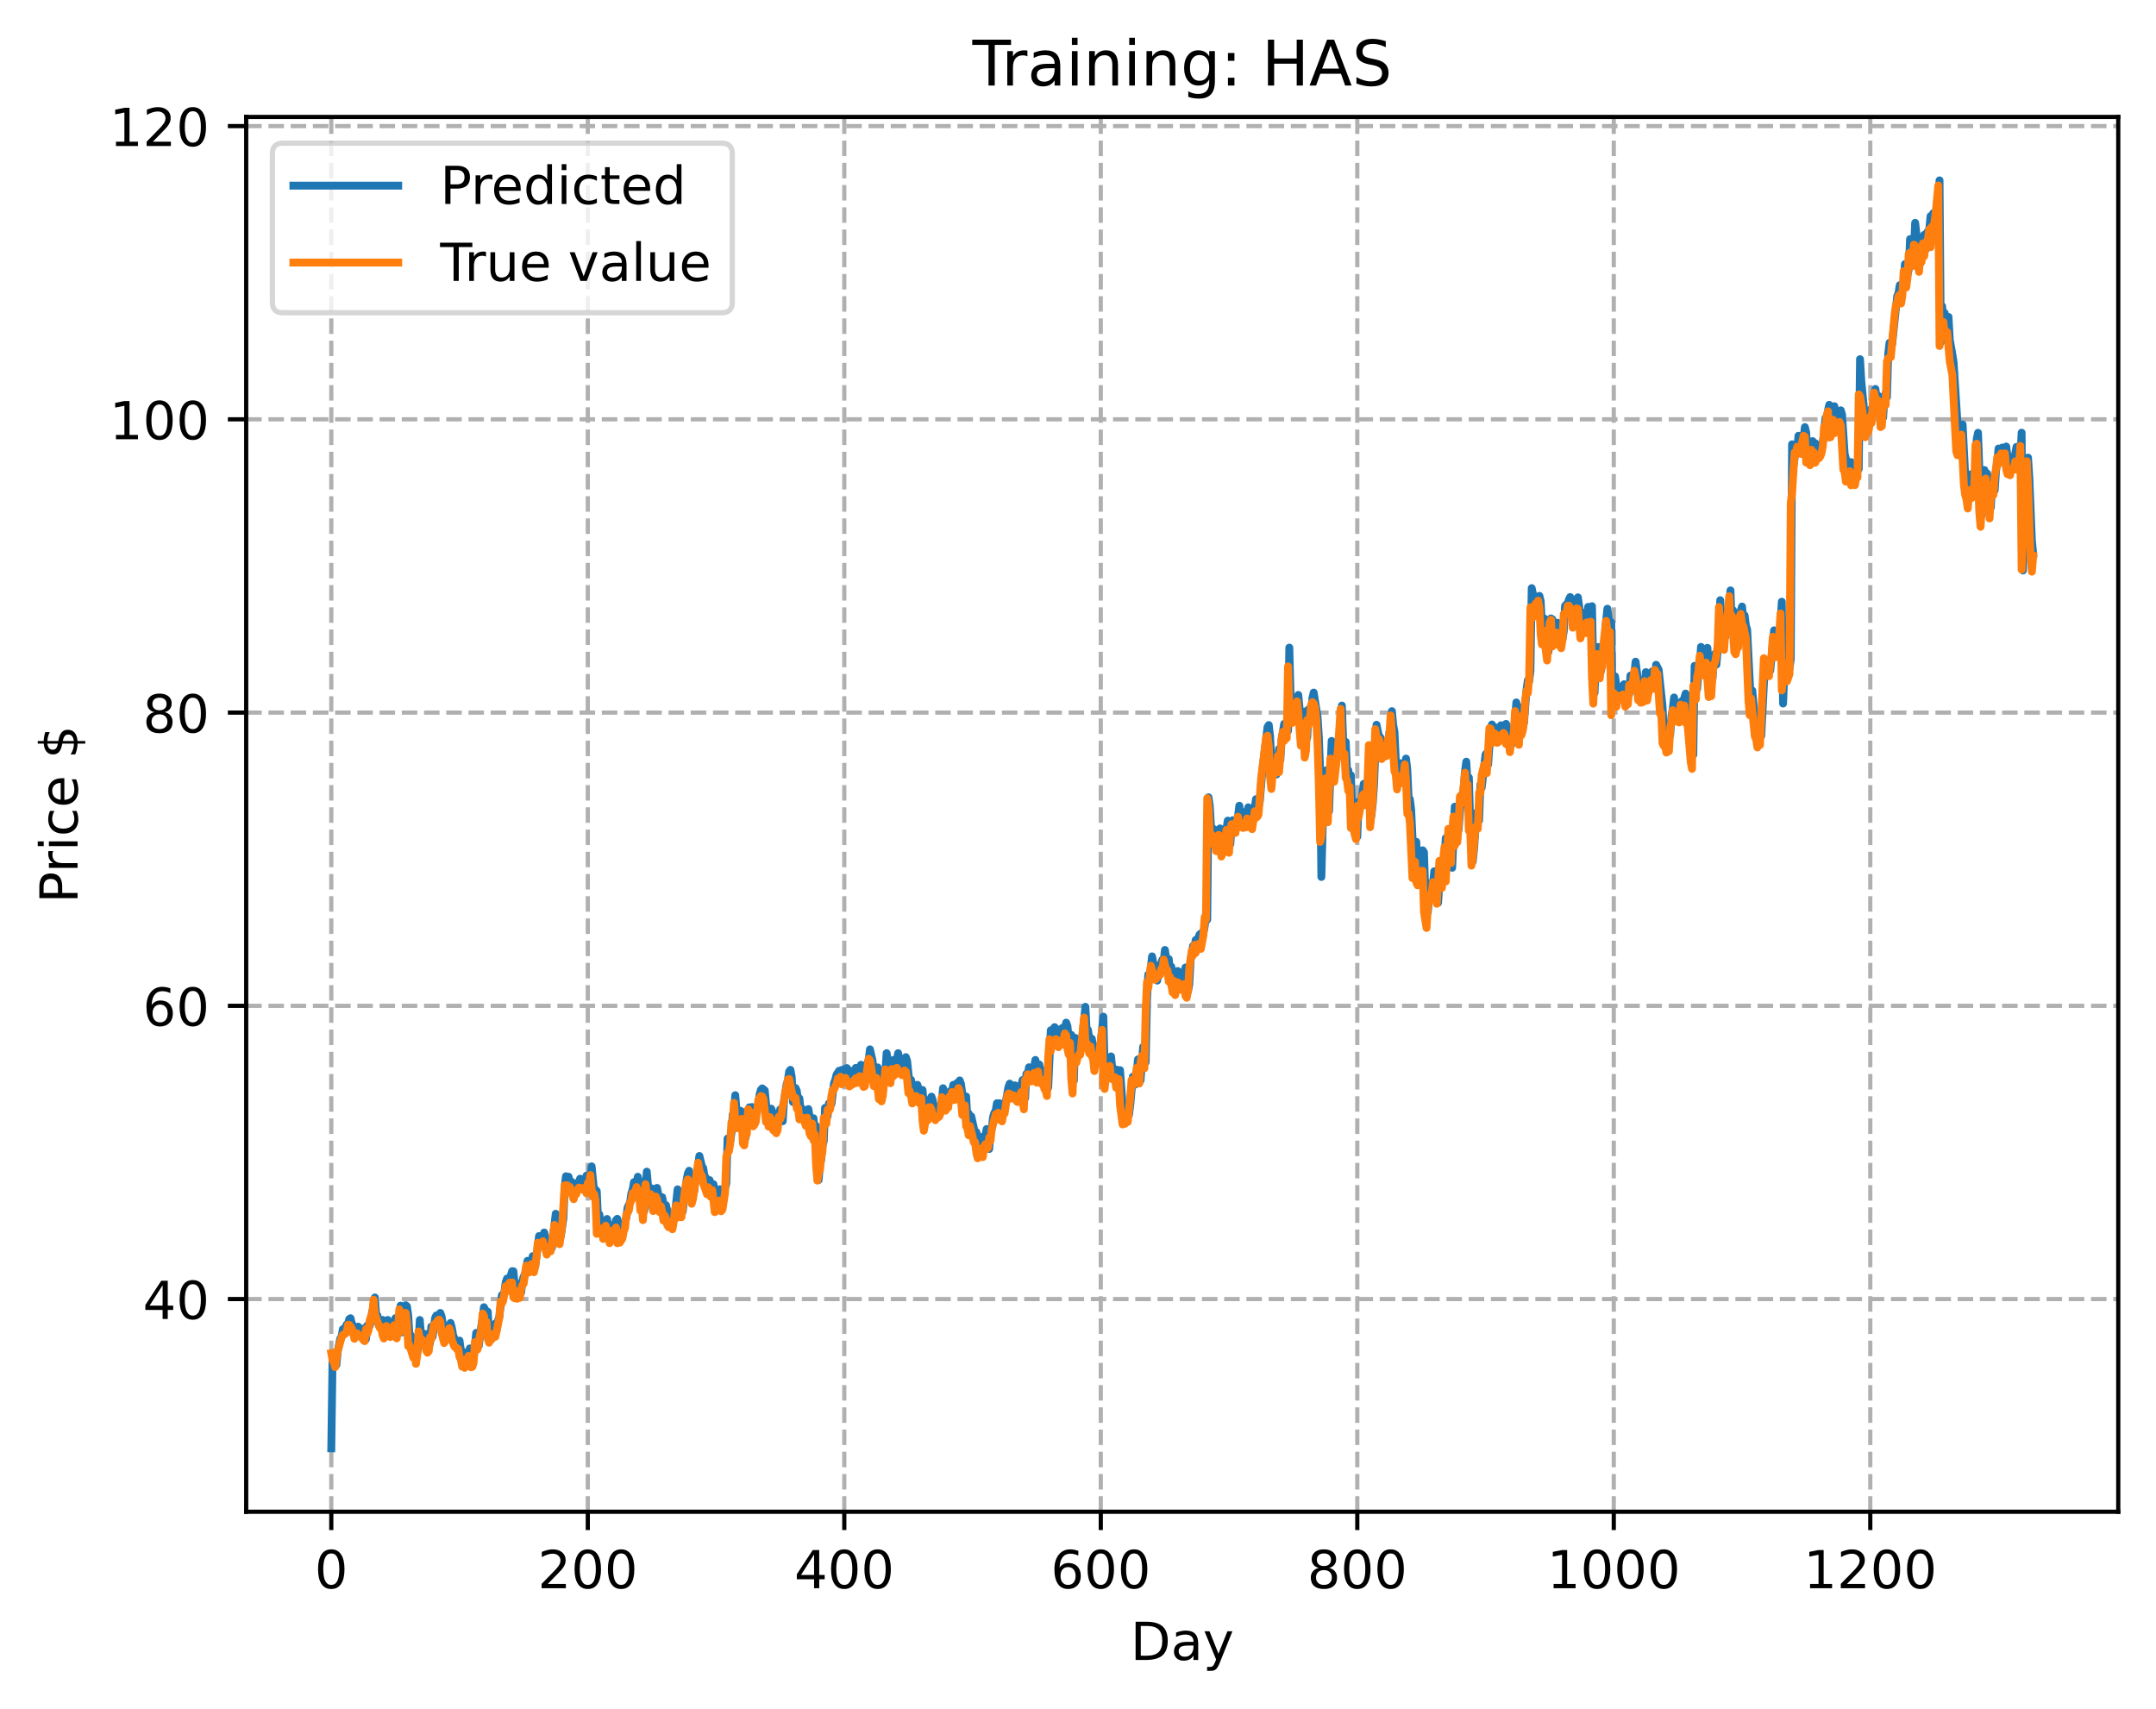 <?xml version="1.0" encoding="utf-8" standalone="no"?>
<!DOCTYPE svg PUBLIC "-//W3C//DTD SVG 1.1//EN"
  "http://www.w3.org/Graphics/SVG/1.1/DTD/svg11.dtd">
<!-- Created with matplotlib (https://matplotlib.org/) -->
<svg height="325.986pt" version="1.1" viewBox="0 0 411.286 325.986" width="411.286pt" xmlns="http://www.w3.org/2000/svg" xmlns:xlink="http://www.w3.org/1999/xlink">
 <defs>
  <style type="text/css">
*{stroke-linecap:butt;stroke-linejoin:round;}
  </style>
 </defs>
 <g id="figure_1">
  <g id="patch_1">
   <path d="M 0 325.986 
L 411.286 325.986 
L 411.286 0 
L 0 0 
z
" style="fill:#ffffff;"/>
  </g>
  <g id="axes_1">
   <g id="patch_2">
    <path d="M 46.966 288.43 
L 404.086 288.43 
L 404.086 22.318 
L 46.966 22.318 
z
" style="fill:#ffffff;"/>
   </g>
   <g id="matplotlib.axis_1">
    <g id="xtick_1">
     <g id="line2d_1">
      <path clip-path="url(#p4915c43647)" d="M 63.198 288.43 
L 63.198 22.318 
" style="fill:none;stroke:#b0b0b0;stroke-dasharray:2.96,1.28;stroke-dashoffset:0;stroke-width:0.8;"/>
     </g>
     <g id="line2d_2">
      <defs>
       <path d="M 0 0 
L 0 3.5 
" id="mb3f59015ef" style="stroke:#000000;stroke-width:0.8;"/>
      </defs>
      <g>
       <use style="stroke:#000000;stroke-width:0.8;" x="63.198" xlink:href="#mb3f59015ef" y="288.43"/>
      </g>
     </g>
     <g id="text_1">
      <!-- 0 -->
      <defs>
       <path d="M 31.781 66.406 
Q 24.172 66.406 20.328 58.906 
Q 16.5 51.422 16.5 36.375 
Q 16.5 21.391 20.328 13.891 
Q 24.172 6.391 31.781 6.391 
Q 39.453 6.391 43.281 13.891 
Q 47.125 21.391 47.125 36.375 
Q 47.125 51.422 43.281 58.906 
Q 39.453 66.406 31.781 66.406 
z
M 31.781 74.219 
Q 44.047 74.219 50.516 64.516 
Q 56.984 54.828 56.984 36.375 
Q 56.984 17.969 50.516 8.266 
Q 44.047 -1.422 31.781 -1.422 
Q 19.531 -1.422 13.062 8.266 
Q 6.594 17.969 6.594 36.375 
Q 6.594 54.828 13.062 64.516 
Q 19.531 74.219 31.781 74.219 
z
" id="DejaVuSans-48"/>
      </defs>
      <g transform="translate(60.017 303.029)scale(0.1 -0.1)">
       <use xlink:href="#DejaVuSans-48"/>
      </g>
     </g>
    </g>
    <g id="xtick_2">
     <g id="line2d_3">
      <path clip-path="url(#p4915c43647)" d="M 112.129 288.43 
L 112.129 22.318 
" style="fill:none;stroke:#b0b0b0;stroke-dasharray:2.96,1.28;stroke-dashoffset:0;stroke-width:0.8;"/>
     </g>
     <g id="line2d_4">
      <g>
       <use style="stroke:#000000;stroke-width:0.8;" x="112.129" xlink:href="#mb3f59015ef" y="288.43"/>
      </g>
     </g>
     <g id="text_2">
      <!-- 200 -->
      <defs>
       <path d="M 19.188 8.297 
L 53.609 8.297 
L 53.609 0 
L 7.328 0 
L 7.328 8.297 
Q 12.938 14.109 22.625 23.891 
Q 32.328 33.688 34.812 36.531 
Q 39.547 41.844 41.422 45.531 
Q 43.312 49.219 43.312 52.781 
Q 43.312 58.594 39.234 62.25 
Q 35.156 65.922 28.609 65.922 
Q 23.969 65.922 18.812 64.312 
Q 13.672 62.703 7.812 59.422 
L 7.812 69.391 
Q 13.766 71.781 18.938 73 
Q 24.125 74.219 28.422 74.219 
Q 39.75 74.219 46.484 68.547 
Q 53.219 62.891 53.219 53.422 
Q 53.219 48.922 51.531 44.891 
Q 49.859 40.875 45.406 35.406 
Q 44.188 33.984 37.641 27.219 
Q 31.109 20.453 19.188 8.297 
z
" id="DejaVuSans-50"/>
      </defs>
      <g transform="translate(102.585 303.029)scale(0.1 -0.1)">
       <use xlink:href="#DejaVuSans-50"/>
       <use x="63.623" xlink:href="#DejaVuSans-48"/>
       <use x="127.246" xlink:href="#DejaVuSans-48"/>
      </g>
     </g>
    </g>
    <g id="xtick_3">
     <g id="line2d_5">
      <path clip-path="url(#p4915c43647)" d="M 161.06 288.43 
L 161.06 22.318 
" style="fill:none;stroke:#b0b0b0;stroke-dasharray:2.96,1.28;stroke-dashoffset:0;stroke-width:0.8;"/>
     </g>
     <g id="line2d_6">
      <g>
       <use style="stroke:#000000;stroke-width:0.8;" x="161.06" xlink:href="#mb3f59015ef" y="288.43"/>
      </g>
     </g>
     <g id="text_3">
      <!-- 400 -->
      <defs>
       <path d="M 37.797 64.312 
L 12.891 25.391 
L 37.797 25.391 
z
M 35.203 72.906 
L 47.609 72.906 
L 47.609 25.391 
L 58.016 25.391 
L 58.016 17.188 
L 47.609 17.188 
L 47.609 0 
L 37.797 0 
L 37.797 17.188 
L 4.891 17.188 
L 4.891 26.703 
z
" id="DejaVuSans-52"/>
      </defs>
      <g transform="translate(151.516 303.029)scale(0.1 -0.1)">
       <use xlink:href="#DejaVuSans-52"/>
       <use x="63.623" xlink:href="#DejaVuSans-48"/>
       <use x="127.246" xlink:href="#DejaVuSans-48"/>
      </g>
     </g>
    </g>
    <g id="xtick_4">
     <g id="line2d_7">
      <path clip-path="url(#p4915c43647)" d="M 209.99 288.43 
L 209.99 22.318 
" style="fill:none;stroke:#b0b0b0;stroke-dasharray:2.96,1.28;stroke-dashoffset:0;stroke-width:0.8;"/>
     </g>
     <g id="line2d_8">
      <g>
       <use style="stroke:#000000;stroke-width:0.8;" x="209.99" xlink:href="#mb3f59015ef" y="288.43"/>
      </g>
     </g>
     <g id="text_4">
      <!-- 600 -->
      <defs>
       <path d="M 33.016 40.375 
Q 26.375 40.375 22.484 35.828 
Q 18.609 31.297 18.609 23.391 
Q 18.609 15.531 22.484 10.953 
Q 26.375 6.391 33.016 6.391 
Q 39.656 6.391 43.531 10.953 
Q 47.406 15.531 47.406 23.391 
Q 47.406 31.297 43.531 35.828 
Q 39.656 40.375 33.016 40.375 
z
M 52.594 71.297 
L 52.594 62.312 
Q 48.875 64.062 45.094 64.984 
Q 41.312 65.922 37.594 65.922 
Q 27.828 65.922 22.672 59.328 
Q 17.531 52.734 16.797 39.406 
Q 19.672 43.656 24.016 45.922 
Q 28.375 48.188 33.594 48.188 
Q 44.578 48.188 50.953 41.516 
Q 57.328 34.859 57.328 23.391 
Q 57.328 12.156 50.688 5.359 
Q 44.047 -1.422 33.016 -1.422 
Q 20.359 -1.422 13.672 8.266 
Q 6.984 17.969 6.984 36.375 
Q 6.984 53.656 15.188 63.938 
Q 23.391 74.219 37.203 74.219 
Q 40.922 74.219 44.703 73.484 
Q 48.484 72.75 52.594 71.297 
z
" id="DejaVuSans-54"/>
      </defs>
      <g transform="translate(200.446 303.029)scale(0.1 -0.1)">
       <use xlink:href="#DejaVuSans-54"/>
       <use x="63.623" xlink:href="#DejaVuSans-48"/>
       <use x="127.246" xlink:href="#DejaVuSans-48"/>
      </g>
     </g>
    </g>
    <g id="xtick_5">
     <g id="line2d_9">
      <path clip-path="url(#p4915c43647)" d="M 258.921 288.43 
L 258.921 22.318 
" style="fill:none;stroke:#b0b0b0;stroke-dasharray:2.96,1.28;stroke-dashoffset:0;stroke-width:0.8;"/>
     </g>
     <g id="line2d_10">
      <g>
       <use style="stroke:#000000;stroke-width:0.8;" x="258.921" xlink:href="#mb3f59015ef" y="288.43"/>
      </g>
     </g>
     <g id="text_5">
      <!-- 800 -->
      <defs>
       <path d="M 31.781 34.625 
Q 24.75 34.625 20.719 30.859 
Q 16.703 27.094 16.703 20.516 
Q 16.703 13.922 20.719 10.156 
Q 24.75 6.391 31.781 6.391 
Q 38.812 6.391 42.859 10.172 
Q 46.922 13.969 46.922 20.516 
Q 46.922 27.094 42.891 30.859 
Q 38.875 34.625 31.781 34.625 
z
M 21.922 38.812 
Q 15.578 40.375 12.031 44.719 
Q 8.5 49.078 8.5 55.328 
Q 8.5 64.062 14.719 69.141 
Q 20.953 74.219 31.781 74.219 
Q 42.672 74.219 48.875 69.141 
Q 55.078 64.062 55.078 55.328 
Q 55.078 49.078 51.531 44.719 
Q 48 40.375 41.703 38.812 
Q 48.828 37.156 52.797 32.312 
Q 56.781 27.484 56.781 20.516 
Q 56.781 9.906 50.312 4.234 
Q 43.844 -1.422 31.781 -1.422 
Q 19.734 -1.422 13.25 4.234 
Q 6.781 9.906 6.781 20.516 
Q 6.781 27.484 10.781 32.312 
Q 14.797 37.156 21.922 38.812 
z
M 18.312 54.391 
Q 18.312 48.734 21.844 45.562 
Q 25.391 42.391 31.781 42.391 
Q 38.141 42.391 41.719 45.562 
Q 45.312 48.734 45.312 54.391 
Q 45.312 60.062 41.719 63.234 
Q 38.141 66.406 31.781 66.406 
Q 25.391 66.406 21.844 63.234 
Q 18.312 60.062 18.312 54.391 
z
" id="DejaVuSans-56"/>
      </defs>
      <g transform="translate(249.377 303.029)scale(0.1 -0.1)">
       <use xlink:href="#DejaVuSans-56"/>
       <use x="63.623" xlink:href="#DejaVuSans-48"/>
       <use x="127.246" xlink:href="#DejaVuSans-48"/>
      </g>
     </g>
    </g>
    <g id="xtick_6">
     <g id="line2d_11">
      <path clip-path="url(#p4915c43647)" d="M 307.851 288.43 
L 307.851 22.318 
" style="fill:none;stroke:#b0b0b0;stroke-dasharray:2.96,1.28;stroke-dashoffset:0;stroke-width:0.8;"/>
     </g>
     <g id="line2d_12">
      <g>
       <use style="stroke:#000000;stroke-width:0.8;" x="307.851" xlink:href="#mb3f59015ef" y="288.43"/>
      </g>
     </g>
     <g id="text_6">
      <!-- 1000 -->
      <defs>
       <path d="M 12.406 8.297 
L 28.516 8.297 
L 28.516 63.922 
L 10.984 60.406 
L 10.984 69.391 
L 28.422 72.906 
L 38.281 72.906 
L 38.281 8.297 
L 54.391 8.297 
L 54.391 0 
L 12.406 0 
z
" id="DejaVuSans-49"/>
      </defs>
      <g transform="translate(295.126 303.029)scale(0.1 -0.1)">
       <use xlink:href="#DejaVuSans-49"/>
       <use x="63.623" xlink:href="#DejaVuSans-48"/>
       <use x="127.246" xlink:href="#DejaVuSans-48"/>
       <use x="190.869" xlink:href="#DejaVuSans-48"/>
      </g>
     </g>
    </g>
    <g id="xtick_7">
     <g id="line2d_13">
      <path clip-path="url(#p4915c43647)" d="M 356.782 288.43 
L 356.782 22.318 
" style="fill:none;stroke:#b0b0b0;stroke-dasharray:2.96,1.28;stroke-dashoffset:0;stroke-width:0.8;"/>
     </g>
     <g id="line2d_14">
      <g>
       <use style="stroke:#000000;stroke-width:0.8;" x="356.782" xlink:href="#mb3f59015ef" y="288.43"/>
      </g>
     </g>
     <g id="text_7">
      <!-- 1200 -->
      <g transform="translate(344.057 303.029)scale(0.1 -0.1)">
       <use xlink:href="#DejaVuSans-49"/>
       <use x="63.623" xlink:href="#DejaVuSans-50"/>
       <use x="127.246" xlink:href="#DejaVuSans-48"/>
       <use x="190.869" xlink:href="#DejaVuSans-48"/>
      </g>
     </g>
    </g>
    <g id="text_8">
     <!-- Day -->
     <defs>
      <path d="M 19.672 64.797 
L 19.672 8.109 
L 31.594 8.109 
Q 46.688 8.109 53.688 14.938 
Q 60.688 21.781 60.688 36.531 
Q 60.688 51.172 53.688 57.984 
Q 46.688 64.797 31.594 64.797 
z
M 9.812 72.906 
L 30.078 72.906 
Q 51.266 72.906 61.172 64.094 
Q 71.094 55.281 71.094 36.531 
Q 71.094 17.672 61.125 8.828 
Q 51.172 0 30.078 0 
L 9.812 0 
z
" id="DejaVuSans-68"/>
      <path d="M 34.281 27.484 
Q 23.391 27.484 19.188 25 
Q 14.984 22.516 14.984 16.5 
Q 14.984 11.719 18.141 8.906 
Q 21.297 6.109 26.703 6.109 
Q 34.188 6.109 38.703 11.406 
Q 43.219 16.703 43.219 25.484 
L 43.219 27.484 
z
M 52.203 31.203 
L 52.203 0 
L 43.219 0 
L 43.219 8.297 
Q 40.141 3.328 35.547 0.953 
Q 30.953 -1.422 24.312 -1.422 
Q 15.922 -1.422 10.953 3.297 
Q 6 8.016 6 15.922 
Q 6 25.141 12.172 29.828 
Q 18.359 34.516 30.609 34.516 
L 43.219 34.516 
L 43.219 35.406 
Q 43.219 41.609 39.141 45 
Q 35.062 48.391 27.688 48.391 
Q 23 48.391 18.547 47.266 
Q 14.109 46.141 10.016 43.891 
L 10.016 52.203 
Q 14.938 54.109 19.578 55.047 
Q 24.219 56 28.609 56 
Q 40.484 56 46.344 49.844 
Q 52.203 43.703 52.203 31.203 
z
" id="DejaVuSans-97"/>
      <path d="M 32.172 -5.078 
Q 28.375 -14.844 24.75 -17.812 
Q 21.141 -20.797 15.094 -20.797 
L 7.906 -20.797 
L 7.906 -13.281 
L 13.188 -13.281 
Q 16.891 -13.281 18.938 -11.516 
Q 21 -9.766 23.484 -3.219 
L 25.094 0.875 
L 2.984 54.688 
L 12.5 54.688 
L 29.594 11.922 
L 46.688 54.688 
L 56.203 54.688 
z
" id="DejaVuSans-121"/>
     </defs>
     <g transform="translate(215.652 316.707)scale(0.1 -0.1)">
      <use xlink:href="#DejaVuSans-68"/>
      <use x="77.002" xlink:href="#DejaVuSans-97"/>
      <use x="138.281" xlink:href="#DejaVuSans-121"/>
     </g>
    </g>
   </g>
   <g id="matplotlib.axis_2">
    <g id="ytick_1">
     <g id="line2d_15">
      <path clip-path="url(#p4915c43647)" d="M 46.966 247.852 
L 404.086 247.852 
" style="fill:none;stroke:#b0b0b0;stroke-dasharray:2.96,1.28;stroke-dashoffset:0;stroke-width:0.8;"/>
     </g>
     <g id="line2d_16">
      <defs>
       <path d="M 0 0 
L -3.5 0 
" id="mafb57eab44" style="stroke:#000000;stroke-width:0.8;"/>
      </defs>
      <g>
       <use style="stroke:#000000;stroke-width:0.8;" x="46.966" xlink:href="#mafb57eab44" y="247.852"/>
      </g>
     </g>
     <g id="text_9">
      <!-- 40 -->
      <g transform="translate(27.241 251.651)scale(0.1 -0.1)">
       <use xlink:href="#DejaVuSans-52"/>
       <use x="63.623" xlink:href="#DejaVuSans-48"/>
      </g>
     </g>
    </g>
    <g id="ytick_2">
     <g id="line2d_17">
      <path clip-path="url(#p4915c43647)" d="M 46.966 191.904 
L 404.086 191.904 
" style="fill:none;stroke:#b0b0b0;stroke-dasharray:2.96,1.28;stroke-dashoffset:0;stroke-width:0.8;"/>
     </g>
     <g id="line2d_18">
      <g>
       <use style="stroke:#000000;stroke-width:0.8;" x="46.966" xlink:href="#mafb57eab44" y="191.904"/>
      </g>
     </g>
     <g id="text_10">
      <!-- 60 -->
      <g transform="translate(27.241 195.703)scale(0.1 -0.1)">
       <use xlink:href="#DejaVuSans-54"/>
       <use x="63.623" xlink:href="#DejaVuSans-48"/>
      </g>
     </g>
    </g>
    <g id="ytick_3">
     <g id="line2d_19">
      <path clip-path="url(#p4915c43647)" d="M 46.966 135.956 
L 404.086 135.956 
" style="fill:none;stroke:#b0b0b0;stroke-dasharray:2.96,1.28;stroke-dashoffset:0;stroke-width:0.8;"/>
     </g>
     <g id="line2d_20">
      <g>
       <use style="stroke:#000000;stroke-width:0.8;" x="46.966" xlink:href="#mafb57eab44" y="135.956"/>
      </g>
     </g>
     <g id="text_11">
      <!-- 80 -->
      <g transform="translate(27.241 139.755)scale(0.1 -0.1)">
       <use xlink:href="#DejaVuSans-56"/>
       <use x="63.623" xlink:href="#DejaVuSans-48"/>
      </g>
     </g>
    </g>
    <g id="ytick_4">
     <g id="line2d_21">
      <path clip-path="url(#p4915c43647)" d="M 46.966 80.008 
L 404.086 80.008 
" style="fill:none;stroke:#b0b0b0;stroke-dasharray:2.96,1.28;stroke-dashoffset:0;stroke-width:0.8;"/>
     </g>
     <g id="line2d_22">
      <g>
       <use style="stroke:#000000;stroke-width:0.8;" x="46.966" xlink:href="#mafb57eab44" y="80.008"/>
      </g>
     </g>
     <g id="text_12">
      <!-- 100 -->
      <g transform="translate(20.878 83.808)scale(0.1 -0.1)">
       <use xlink:href="#DejaVuSans-49"/>
       <use x="63.623" xlink:href="#DejaVuSans-48"/>
       <use x="127.246" xlink:href="#DejaVuSans-48"/>
      </g>
     </g>
    </g>
    <g id="ytick_5">
     <g id="line2d_23">
      <path clip-path="url(#p4915c43647)" d="M 46.966 24.061 
L 404.086 24.061 
" style="fill:none;stroke:#b0b0b0;stroke-dasharray:2.96,1.28;stroke-dashoffset:0;stroke-width:0.8;"/>
     </g>
     <g id="line2d_24">
      <g>
       <use style="stroke:#000000;stroke-width:0.8;" x="46.966" xlink:href="#mafb57eab44" y="24.061"/>
      </g>
     </g>
     <g id="text_13">
      <!-- 120 -->
      <g transform="translate(20.878 27.86)scale(0.1 -0.1)">
       <use xlink:href="#DejaVuSans-49"/>
       <use x="63.623" xlink:href="#DejaVuSans-50"/>
       <use x="127.246" xlink:href="#DejaVuSans-48"/>
      </g>
     </g>
    </g>
    <g id="text_14">
     <!-- Price $ -->
     <defs>
      <path d="M 19.672 64.797 
L 19.672 37.406 
L 32.078 37.406 
Q 38.969 37.406 42.719 40.969 
Q 46.484 44.531 46.484 51.125 
Q 46.484 57.672 42.719 61.234 
Q 38.969 64.797 32.078 64.797 
z
M 9.812 72.906 
L 32.078 72.906 
Q 44.344 72.906 50.609 67.359 
Q 56.891 61.812 56.891 51.125 
Q 56.891 40.328 50.609 34.812 
Q 44.344 29.297 32.078 29.297 
L 19.672 29.297 
L 19.672 0 
L 9.812 0 
z
" id="DejaVuSans-80"/>
      <path d="M 41.109 46.297 
Q 39.594 47.172 37.812 47.578 
Q 36.031 48 33.891 48 
Q 26.266 48 22.188 43.047 
Q 18.109 38.094 18.109 28.812 
L 18.109 0 
L 9.078 0 
L 9.078 54.688 
L 18.109 54.688 
L 18.109 46.188 
Q 20.953 51.172 25.484 53.578 
Q 30.031 56 36.531 56 
Q 37.453 56 38.578 55.875 
Q 39.703 55.766 41.062 55.516 
z
" id="DejaVuSans-114"/>
      <path d="M 9.422 54.688 
L 18.406 54.688 
L 18.406 0 
L 9.422 0 
z
M 9.422 75.984 
L 18.406 75.984 
L 18.406 64.594 
L 9.422 64.594 
z
" id="DejaVuSans-105"/>
      <path d="M 48.781 52.594 
L 48.781 44.188 
Q 44.969 46.297 41.141 47.344 
Q 37.312 48.391 33.406 48.391 
Q 24.656 48.391 19.812 42.844 
Q 14.984 37.312 14.984 27.297 
Q 14.984 17.281 19.812 11.734 
Q 24.656 6.203 33.406 6.203 
Q 37.312 6.203 41.141 7.25 
Q 44.969 8.297 48.781 10.406 
L 48.781 2.094 
Q 45.016 0.344 40.984 -0.531 
Q 36.969 -1.422 32.422 -1.422 
Q 20.062 -1.422 12.781 6.344 
Q 5.516 14.109 5.516 27.297 
Q 5.516 40.672 12.859 48.328 
Q 20.219 56 33.016 56 
Q 37.156 56 41.109 55.141 
Q 45.062 54.297 48.781 52.594 
z
" id="DejaVuSans-99"/>
      <path d="M 56.203 29.594 
L 56.203 25.203 
L 14.891 25.203 
Q 15.484 15.922 20.484 11.062 
Q 25.484 6.203 34.422 6.203 
Q 39.594 6.203 44.453 7.469 
Q 49.312 8.734 54.109 11.281 
L 54.109 2.781 
Q 49.266 0.734 44.188 -0.344 
Q 39.109 -1.422 33.891 -1.422 
Q 20.797 -1.422 13.156 6.188 
Q 5.516 13.812 5.516 26.812 
Q 5.516 40.234 12.766 48.109 
Q 20.016 56 32.328 56 
Q 43.359 56 49.781 48.891 
Q 56.203 41.797 56.203 29.594 
z
M 47.219 32.234 
Q 47.125 39.594 43.094 43.984 
Q 39.062 48.391 32.422 48.391 
Q 24.906 48.391 20.391 44.141 
Q 15.875 39.891 15.188 32.172 
z
" id="DejaVuSans-101"/>
      <path id="DejaVuSans-32"/>
      <path d="M 33.797 -14.703 
L 28.906 -14.703 
L 28.859 0 
Q 23.734 0.094 18.609 1.188 
Q 13.484 2.297 8.297 4.5 
L 8.297 13.281 
Q 13.281 10.156 18.375 8.562 
Q 23.484 6.984 28.906 6.938 
L 28.906 29.203 
Q 18.109 30.953 13.203 35.156 
Q 8.297 39.359 8.297 46.688 
Q 8.297 54.641 13.625 59.219 
Q 18.953 63.812 28.906 64.5 
L 28.906 75.984 
L 33.797 75.984 
L 33.797 64.656 
Q 38.328 64.453 42.578 63.688 
Q 46.828 62.938 50.875 61.625 
L 50.875 53.078 
Q 46.828 55.125 42.547 56.25 
Q 38.281 57.375 33.797 57.562 
L 33.797 36.719 
Q 44.875 35.016 50.094 30.609 
Q 55.328 26.219 55.328 18.609 
Q 55.328 10.359 49.781 5.594 
Q 44.234 0.828 33.797 0.094 
z
M 28.906 37.594 
L 28.906 57.625 
Q 23.25 56.984 20.266 54.391 
Q 17.281 51.812 17.281 47.516 
Q 17.281 43.312 20.031 40.969 
Q 22.797 38.625 28.906 37.594 
z
M 33.797 28.219 
L 33.797 7.078 
Q 39.984 7.906 43.141 10.594 
Q 46.297 13.281 46.297 17.672 
Q 46.297 21.969 43.281 24.5 
Q 40.281 27.047 33.797 28.219 
z
" id="DejaVuSans-36"/>
     </defs>
     <g transform="translate(14.798 172.342)rotate(-90)scale(0.1 -0.1)">
      <use xlink:href="#DejaVuSans-80"/>
      <use x="58.553" xlink:href="#DejaVuSans-114"/>
      <use x="99.666" xlink:href="#DejaVuSans-105"/>
      <use x="127.449" xlink:href="#DejaVuSans-99"/>
      <use x="182.43" xlink:href="#DejaVuSans-101"/>
      <use x="243.953" xlink:href="#DejaVuSans-32"/>
      <use x="275.74" xlink:href="#DejaVuSans-36"/>
     </g>
    </g>
   </g>
   <g id="line2d_25">
    <path clip-path="url(#p4915c43647)" d="M 63.198 276.334 
L 63.443 259.084 
L 63.688 258.461 
L 63.932 258.675 
L 64.177 260.401 
L 64.422 257.827 
L 64.911 255.393 
L 65.156 255.059 
L 65.4 253.605 
L 65.645 253.755 
L 66.134 252.706 
L 66.379 252.674 
L 66.623 251.675 
L 66.868 251.513 
L 67.113 252.514 
L 67.357 252.917 
L 67.602 253.711 
L 67.847 255.034 
L 68.091 254.394 
L 68.336 253.109 
L 68.581 254.611 
L 68.825 253.884 
L 69.07 254.763 
L 69.315 253.496 
L 69.559 255.031 
L 69.804 255.533 
L 70.049 252.905 
L 70.293 253.393 
L 70.538 252.888 
L 71.027 250.135 
L 71.272 249.599 
L 71.517 247.551 
L 71.761 250.963 
L 72.006 251.004 
L 72.251 252.824 
L 72.495 252.916 
L 72.74 252.783 
L 72.984 251.833 
L 73.229 253.64 
L 73.474 254.037 
L 73.963 251.841 
L 74.208 253.34 
L 74.452 253.35 
L 74.697 254.137 
L 75.431 251.499 
L 75.676 253.661 
L 75.92 254.404 
L 76.165 252.587 
L 76.41 249.111 
L 76.654 254.216 
L 77.144 249.38 
L 77.388 249.032 
L 77.633 249.243 
L 77.878 251.003 
L 78.122 255.065 
L 78.367 254.779 
L 79.101 257.13 
L 79.345 255.71 
L 79.59 258.158 
L 79.835 256.684 
L 80.079 251.849 
L 80.324 254.846 
L 80.569 254.303 
L 81.058 255.314 
L 81.303 254.526 
L 81.792 257.088 
L 82.037 256.126 
L 82.281 253.103 
L 82.526 255.026 
L 83.015 251.403 
L 83.26 250.963 
L 83.505 251.479 
L 83.994 250.496 
L 84.239 251.157 
L 84.972 255.831 
L 85.217 254.305 
L 85.462 253.658 
L 85.706 253.431 
L 85.951 252.411 
L 86.196 253.332 
L 86.44 254.741 
L 86.93 256.052 
L 87.174 255.806 
L 87.419 255.988 
L 87.664 255.774 
L 87.908 257.67 
L 88.153 257.762 
L 88.398 259.23 
L 88.642 258.806 
L 88.887 259.585 
L 89.132 258.08 
L 89.376 258.274 
L 89.621 257.269 
L 89.866 257.616 
L 90.11 259.429 
L 90.355 259.164 
L 90.844 254.31 
L 91.333 256.77 
L 91.823 252.923 
L 92.067 251.626 
L 92.312 249.404 
L 92.557 249.898 
L 92.801 251.688 
L 93.046 250.263 
L 93.291 254.867 
L 93.535 255.337 
L 94.025 253.444 
L 94.269 253.198 
L 94.514 252.526 
L 94.759 253.785 
L 95.003 251.946 
L 95.248 251.275 
L 95.737 247.105 
L 95.982 247.571 
L 96.227 246.456 
L 96.471 244.67 
L 96.716 243.942 
L 96.96 244.921 
L 97.694 242.533 
L 97.939 242.548 
L 98.184 245.17 
L 98.428 245.97 
L 98.673 245.067 
L 98.918 246.267 
L 99.162 245.959 
L 99.407 246.637 
L 99.652 244.409 
L 99.896 243.559 
L 100.141 243.269 
L 100.63 240.56 
L 101.12 242.629 
L 101.609 239.666 
L 102.098 241.619 
L 102.832 235.823 
L 103.077 236.788 
L 103.321 236.098 
L 103.566 236.633 
L 103.811 235.152 
L 104.3 237.007 
L 104.545 237.76 
L 104.789 236.608 
L 105.034 238.337 
L 105.279 238.085 
L 106.013 231.576 
L 106.502 235.629 
L 106.747 234.453 
L 106.991 235.821 
L 107.481 232.431 
L 107.725 226.347 
L 107.97 224.422 
L 108.215 226.798 
L 108.459 224.51 
L 108.704 225.836 
L 108.948 225.4 
L 109.193 225.948 
L 109.438 226.852 
L 109.682 227.237 
L 109.927 225.736 
L 110.172 226.591 
L 110.661 224.889 
L 110.906 225.532 
L 111.15 225.701 
L 111.395 226.097 
L 111.64 225.631 
L 111.884 224.302 
L 112.129 225.845 
L 112.374 224.434 
L 112.618 225.086 
L 112.863 222.535 
L 113.352 227.56 
L 113.597 226.968 
L 113.842 227.251 
L 114.086 232.822 
L 114.331 231.696 
L 114.575 233.42 
L 114.82 232.983 
L 115.309 235.111 
L 115.554 234.894 
L 115.799 232.572 
L 116.043 233.942 
L 116.288 233.712 
L 116.533 235.478 
L 116.777 234.131 
L 117.022 235.033 
L 117.511 232.807 
L 117.756 232.543 
L 118.001 236.139 
L 118.245 234.236 
L 118.49 236.088 
L 118.979 233.765 
L 119.469 232.351 
L 119.713 230.431 
L 120.203 229.36 
L 120.447 227.652 
L 120.692 226.94 
L 120.936 225.542 
L 121.181 226.973 
L 121.67 224.516 
L 122.16 226.433 
L 122.404 230.338 
L 122.649 228.26 
L 122.894 231.036 
L 123.383 223.544 
L 123.628 226.328 
L 124.117 227.185 
L 124.362 226.748 
L 124.606 228.678 
L 124.851 229.327 
L 125.096 227.223 
L 125.34 226.646 
L 126.074 230.404 
L 126.319 228.423 
L 126.563 229.686 
L 126.808 231.784 
L 127.053 229.939 
L 127.787 233.151 
L 128.031 233.208 
L 128.276 231.658 
L 128.521 232.769 
L 128.765 231.594 
L 129.255 226.922 
L 129.499 230.461 
L 129.744 230.292 
L 130.233 231.157 
L 130.967 225.18 
L 131.212 223.909 
L 131.457 223.378 
L 131.701 225.803 
L 131.946 226.158 
L 132.191 228.073 
L 132.435 227.21 
L 132.68 224.828 
L 132.924 224.354 
L 133.414 220.544 
L 133.903 222.54 
L 134.148 222.865 
L 134.392 224.398 
L 134.637 224.666 
L 135.126 227.212 
L 135.371 225.157 
L 135.86 227.542 
L 136.105 225.944 
L 136.594 229.353 
L 136.839 229.004 
L 137.084 227.354 
L 137.328 226.901 
L 137.818 230.154 
L 138.307 226.713 
L 138.551 225.812 
L 138.796 217.227 
L 139.041 217.351 
L 139.285 217.902 
L 139.53 216.184 
L 139.775 212.666 
L 140.019 212.291 
L 140.264 208.959 
L 140.509 212.129 
L 140.753 213.67 
L 140.998 213.035 
L 141.243 211.923 
L 141.487 213.742 
L 141.732 212.2 
L 141.977 216.551 
L 142.221 217.089 
L 142.466 215.126 
L 142.711 214.882 
L 142.955 211.267 
L 143.2 212.064 
L 143.445 211.213 
L 143.934 213.321 
L 144.668 210.734 
L 144.912 208.766 
L 145.157 207.921 
L 145.402 207.657 
L 145.891 208.058 
L 146.38 213.16 
L 146.625 211.718 
L 146.87 212.647 
L 147.114 211.526 
L 147.359 212.108 
L 147.604 213.711 
L 147.848 214.272 
L 148.093 213.176 
L 148.338 214.611 
L 148.582 213.91 
L 148.827 211.672 
L 149.072 212.391 
L 149.316 213.922 
L 149.561 210.076 
L 150.05 206.918 
L 150.295 206.137 
L 150.539 204.436 
L 150.784 204.118 
L 151.029 205.431 
L 151.273 210.281 
L 151.518 209.343 
L 151.763 207.587 
L 152.007 208.146 
L 152.252 210.073 
L 152.497 209.56 
L 152.741 212.123 
L 152.986 211.487 
L 153.231 212.371 
L 153.475 211.9 
L 153.72 212.745 
L 153.965 213.071 
L 154.209 211.605 
L 154.454 213.095 
L 154.699 215.522 
L 154.943 215.609 
L 155.188 213.353 
L 155.433 216.328 
L 155.677 214.812 
L 155.922 223.318 
L 156.166 225.144 
L 156.411 222.1 
L 156.656 221.209 
L 156.9 218.653 
L 157.145 217.715 
L 157.39 211.373 
L 157.634 211.543 
L 157.879 212.95 
L 158.124 210.529 
L 158.368 210.906 
L 158.613 210.643 
L 159.102 206.643 
L 159.347 205.991 
L 159.592 205.017 
L 160.081 204.288 
L 160.326 204.66 
L 160.57 204.148 
L 160.815 205.598 
L 161.06 203.975 
L 161.304 205.027 
L 161.549 203.784 
L 161.794 204.379 
L 162.038 204.222 
L 162.283 205.714 
L 162.527 205.956 
L 162.772 204.87 
L 163.017 204.727 
L 163.261 203.738 
L 163.506 203.811 
L 163.751 204.904 
L 163.995 204.537 
L 164.24 203.158 
L 164.729 205.224 
L 164.974 205.583 
L 165.219 205.504 
L 165.463 202.848 
L 165.708 202.237 
L 165.953 200.205 
L 166.442 202.313 
L 166.687 204.672 
L 166.931 205.943 
L 167.176 205.115 
L 167.421 203.652 
L 167.91 207.984 
L 168.154 206.652 
L 168.399 208.034 
L 168.888 204.72 
L 169.133 200.931 
L 169.622 203.811 
L 169.867 204.271 
L 170.112 205.125 
L 170.356 202.258 
L 170.601 203.456 
L 170.846 203.27 
L 171.335 200.936 
L 171.58 202.348 
L 171.824 203.049 
L 172.314 203.901 
L 172.558 203.438 
L 172.803 201.692 
L 173.048 202.426 
L 173.537 207.138 
L 173.782 206.006 
L 174.271 208.412 
L 174.76 207.174 
L 175.005 206.977 
L 175.494 208.727 
L 175.739 209.25 
L 175.983 207.955 
L 176.473 213.579 
L 176.962 211.077 
L 177.207 212.114 
L 177.451 209.68 
L 177.696 209.235 
L 177.941 209.974 
L 178.185 211.659 
L 178.43 211.503 
L 178.675 212.148 
L 178.919 211.12 
L 179.164 211.41 
L 179.409 211.064 
L 179.653 210.311 
L 179.898 207.623 
L 180.142 208.222 
L 180.632 210.66 
L 180.876 209.8 
L 181.121 210.127 
L 181.366 208.141 
L 181.61 208.202 
L 181.855 206.979 
L 182.1 208.714 
L 182.344 208.241 
L 182.589 206.609 
L 182.834 208.663 
L 183.078 206.138 
L 183.323 206.846 
L 183.812 210.473 
L 184.057 210.591 
L 184.302 209.197 
L 184.546 213.537 
L 184.791 212.453 
L 185.036 214.033 
L 185.28 212.99 
L 186.014 216.305 
L 186.259 216.013 
L 186.748 218.752 
L 186.993 218.48 
L 187.237 217.338 
L 187.482 216.86 
L 187.727 218.007 
L 188.216 215.413 
L 188.461 216.49 
L 188.705 219.221 
L 188.95 215.602 
L 189.195 215.335 
L 189.439 213.157 
L 189.684 212.328 
L 189.929 211.951 
L 190.173 210.491 
L 190.418 212.244 
L 190.663 210.478 
L 190.907 211.908 
L 191.152 211.452 
L 191.397 212.236 
L 191.641 210.612 
L 191.886 210.093 
L 192.375 207.386 
L 192.62 206.749 
L 192.864 207.146 
L 193.109 208.035 
L 193.354 207.698 
L 193.598 207.077 
L 193.843 208 
L 194.332 208.956 
L 195.066 206.064 
L 195.556 209.538 
L 195.8 204.869 
L 196.045 205.252 
L 196.29 203.629 
L 196.534 204.944 
L 197.024 204.993 
L 197.513 202.231 
L 198.002 205.4 
L 198.247 203.092 
L 198.491 204.516 
L 198.736 204.15 
L 198.981 205.119 
L 199.225 204.267 
L 199.715 208.013 
L 199.959 207.482 
L 200.449 196.57 
L 200.693 198.209 
L 200.938 196.348 
L 201.183 195.97 
L 201.427 197.332 
L 201.672 196.383 
L 201.917 196.836 
L 202.161 198.97 
L 202.406 196.738 
L 202.651 196.123 
L 202.895 197.651 
L 203.385 195.112 
L 203.629 195.775 
L 203.874 198.14 
L 204.118 199.243 
L 204.363 197.45 
L 204.608 204.986 
L 204.852 206.196 
L 205.097 198.022 
L 205.342 200.262 
L 205.586 200.648 
L 206.076 198.7 
L 206.32 199.299 
L 207.054 192.092 
L 207.299 196.852 
L 207.544 196.494 
L 208.033 199.583 
L 208.278 198.182 
L 208.767 201.341 
L 209.012 202.471 
L 209.256 200.354 
L 209.501 201.25 
L 209.746 200.44 
L 209.99 198.839 
L 210.479 193.972 
L 210.724 203.621 
L 210.969 205.043 
L 211.213 202.808 
L 211.458 202.255 
L 211.703 202.205 
L 211.947 201.558 
L 212.192 203.98 
L 212.681 204.345 
L 212.926 204.058 
L 213.171 204.955 
L 213.415 204.715 
L 213.66 204.174 
L 214.149 210.796 
L 214.394 212.765 
L 214.639 211.92 
L 214.883 212.553 
L 215.128 211.147 
L 215.373 212.709 
L 215.617 210.763 
L 216.106 205.425 
L 216.351 206.526 
L 216.596 206.914 
L 217.085 202.125 
L 217.33 204.84 
L 217.574 206.155 
L 218.064 199.733 
L 218.553 202.687 
L 218.798 190.93 
L 219.042 185.942 
L 219.287 186.757 
L 219.776 182.469 
L 220.266 185.116 
L 220.51 185.913 
L 220.755 187.095 
L 221 185.251 
L 221.734 183.124 
L 221.978 183.561 
L 222.223 181.243 
L 222.467 182.91 
L 222.712 183.199 
L 222.957 182.979 
L 223.201 185.453 
L 223.446 184.43 
L 223.935 188.963 
L 224.18 185.988 
L 224.425 187.765 
L 224.669 185.262 
L 224.914 185.479 
L 225.159 186.982 
L 225.403 187.571 
L 225.648 187.177 
L 226.137 184.602 
L 226.627 189.13 
L 226.871 187.818 
L 227.116 183.347 
L 227.605 180.449 
L 227.85 181.18 
L 228.094 179.337 
L 228.339 180.322 
L 228.584 178.962 
L 228.828 178.317 
L 229.073 178.095 
L 229.318 179.275 
L 229.807 176.742 
L 230.052 174.412 
L 230.296 175.466 
L 230.541 152.118 
L 230.786 153.788 
L 231.03 158.157 
L 231.52 158.18 
L 231.764 160.062 
L 232.009 160.037 
L 232.254 162.243 
L 232.498 161.297 
L 232.743 158.057 
L 232.988 159.323 
L 233.232 162.307 
L 233.477 161.374 
L 233.722 158.69 
L 233.966 158.117 
L 234.211 156.575 
L 234.455 159.812 
L 234.7 161.068 
L 234.945 157.303 
L 235.189 156.49 
L 235.434 157.627 
L 235.923 157.798 
L 236.413 153.725 
L 236.657 155.917 
L 236.902 155.209 
L 237.147 154.93 
L 237.391 156.372 
L 237.636 155.544 
L 237.881 156.72 
L 238.125 154.033 
L 238.37 155.777 
L 238.615 155.433 
L 238.859 154.565 
L 239.104 155.996 
L 239.593 152.469 
L 239.838 154.688 
L 240.082 154.126 
L 240.327 152.862 
L 240.816 146.936 
L 241.795 138.717 
L 242.04 138.336 
L 242.284 140.564 
L 242.529 145.606 
L 242.774 147.84 
L 243.018 146.573 
L 243.263 146.428 
L 243.508 147.764 
L 243.752 146.228 
L 243.997 142.873 
L 244.242 144.99 
L 244.486 141.029 
L 244.976 138.109 
L 245.22 140.096 
L 245.465 138.134 
L 245.709 139.446 
L 245.954 123.561 
L 246.199 133.132 
L 246.688 136.286 
L 246.933 135.129 
L 247.177 135.839 
L 247.422 135.412 
L 247.667 132.591 
L 248.401 140.46 
L 248.645 137.353 
L 248.89 135.751 
L 249.135 141.375 
L 249.379 140.677 
L 249.624 135.348 
L 249.869 137.831 
L 250.113 136.693 
L 250.358 133.175 
L 250.603 132.136 
L 251.337 136.707 
L 251.581 140.526 
L 251.826 146.866 
L 252.07 167.32 
L 252.315 158.058 
L 252.804 148.101 
L 253.049 146.95 
L 253.294 149.175 
L 253.538 154.772 
L 254.028 141.357 
L 254.272 146.813 
L 254.517 143.555 
L 254.762 145.697 
L 255.251 143.702 
L 255.74 137.357 
L 255.985 134.613 
L 256.23 141.438 
L 256.474 143.114 
L 256.719 141.546 
L 256.964 147.128 
L 257.208 146.961 
L 257.453 150.083 
L 257.697 147.908 
L 257.942 154.392 
L 258.187 153.986 
L 258.431 157.236 
L 258.676 157.444 
L 258.921 159.635 
L 259.165 152.977 
L 259.41 154.335 
L 259.655 153.254 
L 260.144 149.574 
L 260.389 149.455 
L 260.633 149.638 
L 260.878 151.235 
L 261.123 147.652 
L 261.367 142.212 
L 261.612 155.627 
L 261.857 153.413 
L 262.101 149.978 
L 262.591 138.28 
L 263.08 140.671 
L 263.325 140.686 
L 263.814 144.088 
L 264.058 142.114 
L 264.548 143.011 
L 264.792 142.511 
L 265.037 139.744 
L 265.282 139.658 
L 265.526 135.684 
L 265.771 138.318 
L 266.016 139.645 
L 266.26 144.992 
L 266.75 149.627 
L 267.239 145.618 
L 267.484 146.081 
L 267.728 147.34 
L 267.973 147.227 
L 268.218 144.728 
L 268.462 146.844 
L 268.707 152.112 
L 268.952 152.48 
L 269.196 154.475 
L 269.685 164.705 
L 269.93 164.066 
L 270.175 160.611 
L 270.419 165.584 
L 270.909 166.754 
L 271.153 163.398 
L 271.398 162.234 
L 271.643 162.604 
L 271.887 170.042 
L 272.132 172.757 
L 272.377 174.05 
L 272.621 171.177 
L 273.111 168.386 
L 273.355 168.784 
L 273.6 166.235 
L 273.845 168.466 
L 274.089 169.469 
L 274.334 172.257 
L 274.823 164.799 
L 275.068 166.565 
L 275.313 167.455 
L 275.802 159.903 
L 276.046 165.45 
L 276.536 158.998 
L 276.78 161.653 
L 277.025 165.567 
L 277.514 153.911 
L 277.759 159.172 
L 278.004 155.836 
L 278.248 158.364 
L 278.738 151.755 
L 278.982 153.436 
L 279.472 147.14 
L 279.716 145.325 
L 279.961 149.628 
L 280.206 148.35 
L 280.45 156.931 
L 280.695 155.917 
L 280.94 164.377 
L 281.184 162.093 
L 281.673 155.165 
L 281.918 154.756 
L 282.163 156.538 
L 282.407 149.666 
L 282.652 150.302 
L 283.386 143.948 
L 283.631 143.654 
L 283.875 145.902 
L 284.365 138.963 
L 284.609 138.226 
L 284.854 140.548 
L 285.099 138.71 
L 285.588 139.75 
L 285.833 139.913 
L 286.322 138.379 
L 286.567 139.042 
L 286.811 139.126 
L 287.056 138.286 
L 287.301 138.114 
L 287.545 140.319 
L 287.79 139.629 
L 288.034 140.198 
L 288.279 142.173 
L 288.524 139.237 
L 288.768 139.079 
L 289.013 137.523 
L 289.258 134.017 
L 289.502 137.083 
L 289.747 134.868 
L 289.992 138.973 
L 290.236 135.445 
L 290.481 138.992 
L 290.726 137.838 
L 291.215 131.49 
L 291.46 129.777 
L 291.704 130.021 
L 291.949 127.975 
L 292.194 112.212 
L 292.438 113.39 
L 292.683 117.553 
L 292.928 116.831 
L 293.172 113.916 
L 293.417 115.072 
L 293.661 113.686 
L 293.906 114.672 
L 294.151 119.75 
L 294.395 121.677 
L 294.64 118.032 
L 295.129 122.229 
L 295.374 124.397 
L 295.863 117.989 
L 296.108 118.133 
L 296.353 121.635 
L 296.597 119.664 
L 296.842 119.858 
L 297.087 118.813 
L 297.331 121.219 
L 297.576 120.616 
L 297.821 121.666 
L 298.065 121.965 
L 298.31 120.408 
L 298.555 115.605 
L 298.799 115.317 
L 299.044 115.324 
L 299.289 114.388 
L 299.533 113.909 
L 300.267 118.93 
L 300.756 114.38 
L 301.001 113.969 
L 301.246 115.684 
L 301.735 120.29 
L 301.98 119.345 
L 302.224 116.909 
L 302.469 118.995 
L 302.714 119.678 
L 302.958 115.787 
L 303.203 116.839 
L 303.448 116.827 
L 303.692 115.656 
L 303.937 127.901 
L 304.182 132.179 
L 304.426 126.755 
L 304.916 123.441 
L 305.16 123.692 
L 305.405 128.01 
L 305.894 125.079 
L 306.383 118.492 
L 306.628 116.141 
L 306.873 118.023 
L 307.117 118.711 
L 307.362 118.726 
L 307.607 134.047 
L 307.851 129.374 
L 308.096 129.053 
L 308.585 132.655 
L 308.83 131.108 
L 309.075 131.571 
L 309.319 131.031 
L 309.564 131.533 
L 309.809 130.548 
L 310.053 131.184 
L 310.298 132.708 
L 310.543 131.81 
L 310.787 132.436 
L 311.032 128.895 
L 311.277 129.655 
L 311.521 130.006 
L 311.766 128.73 
L 312.01 126.24 
L 312.744 131.889 
L 312.989 131.489 
L 313.234 132.412 
L 313.478 132.463 
L 313.723 131.966 
L 313.968 128.233 
L 314.457 132.024 
L 314.702 130.249 
L 314.946 129.593 
L 315.191 128.078 
L 315.68 130.643 
L 315.925 126.834 
L 316.414 127.777 
L 317.148 134.759 
L 317.393 139.552 
L 317.637 140.293 
L 317.882 139.914 
L 318.127 142.017 
L 318.616 140.099 
L 318.861 136.638 
L 319.105 135.233 
L 319.35 133.072 
L 319.595 135.693 
L 319.839 134.734 
L 320.084 135.151 
L 320.573 136.688 
L 320.818 133.773 
L 321.063 135.124 
L 321.307 133.133 
L 321.552 132.327 
L 321.797 135.841 
L 322.041 134.195 
L 322.775 143.327 
L 323.02 144.006 
L 323.265 127.038 
L 323.754 131.412 
L 323.998 128.08 
L 324.243 127.399 
L 324.488 123.419 
L 324.977 127.963 
L 325.222 126.996 
L 325.711 123.6 
L 326.2 130.354 
L 326.445 130.205 
L 326.69 129.448 
L 326.934 125.689 
L 327.179 124.73 
L 327.424 126.805 
L 327.913 121.392 
L 328.158 114.509 
L 328.402 118.902 
L 328.647 119.48 
L 328.892 117.438 
L 329.136 121.499 
L 329.381 118.157 
L 329.87 115.482 
L 330.115 112.644 
L 330.359 119.866 
L 330.604 116.444 
L 330.849 118.579 
L 331.093 122.165 
L 331.338 122.63 
L 331.583 120.333 
L 331.827 120.333 
L 332.072 116.519 
L 332.317 115.723 
L 332.561 118.231 
L 332.806 117.407 
L 333.051 119.311 
L 333.295 120.157 
L 334.029 134.74 
L 334.274 131.758 
L 334.519 134.589 
L 334.763 139.122 
L 335.008 139.414 
L 335.252 139.417 
L 335.497 141.432 
L 335.742 140.111 
L 335.986 140.382 
L 336.72 125.939 
L 336.965 127.992 
L 337.21 127.891 
L 337.454 126.054 
L 337.699 127.943 
L 338.433 120.263 
L 338.922 123.209 
L 339.167 122.019 
L 339.412 122.936 
L 339.901 114.801 
L 340.146 134.234 
L 340.39 128.42 
L 340.635 126.222 
L 340.88 128.141 
L 341.124 128.564 
L 341.369 127.476 
L 341.613 125.801 
L 341.858 84.767 
L 342.103 89.006 
L 342.347 87.44 
L 342.592 84.874 
L 342.837 85.774 
L 343.081 83.141 
L 343.326 84.346 
L 343.571 84.619 
L 343.815 85.562 
L 344.305 81.489 
L 344.549 82.495 
L 344.794 86.644 
L 345.039 85.08 
L 345.528 87.245 
L 345.773 84.162 
L 346.017 85.16 
L 346.262 84.555 
L 346.507 86.588 
L 346.996 84.916 
L 347.24 85.515 
L 347.73 84.259 
L 347.974 82.828 
L 348.219 79.793 
L 348.464 80.392 
L 348.708 78.348 
L 348.953 77.239 
L 349.198 81.185 
L 349.442 81.491 
L 349.687 77.748 
L 349.932 77.504 
L 350.176 81.203 
L 350.421 79.874 
L 350.666 79.413 
L 350.91 79.897 
L 351.155 78.289 
L 351.4 79.111 
L 351.889 86.6 
L 352.134 87.545 
L 352.378 89.356 
L 352.623 90.05 
L 353.112 88.163 
L 353.357 90.81 
L 353.601 89.475 
L 353.846 89.966 
L 354.091 90.173 
L 354.335 88.712 
L 354.58 89.493 
L 354.825 68.529 
L 355.069 72.701 
L 355.559 77.795 
L 355.803 81.257 
L 356.048 81.981 
L 356.293 79.014 
L 356.537 81.008 
L 356.782 79.818 
L 357.027 77.915 
L 357.271 79.086 
L 357.761 74.211 
L 358.005 76.067 
L 358.25 75.507 
L 358.495 75.666 
L 358.739 76.341 
L 358.984 79.855 
L 359.228 79.691 
L 359.473 75.942 
L 359.718 74.995 
L 359.962 75.77 
L 360.207 67.461 
L 360.452 65.395 
L 360.941 65.721 
L 361.92 56.493 
L 362.164 55.919 
L 362.409 54.401 
L 362.898 54.367 
L 363.143 54.141 
L 363.388 50.392 
L 363.632 52.273 
L 363.877 52.477 
L 364.122 51.371 
L 364.366 45.62 
L 364.856 47.052 
L 365.1 48.016 
L 365.345 42.516 
L 365.589 44.708 
L 365.834 48.465 
L 366.079 46.872 
L 366.323 50.279 
L 366.568 45.707 
L 366.813 47.28 
L 367.057 44.814 
L 367.302 47.691 
L 367.547 44.484 
L 368.036 43.735 
L 368.281 41.226 
L 368.525 44.268 
L 368.77 40.696 
L 369.015 42.093 
L 369.259 41.158 
L 369.504 38.795 
L 369.749 37.75 
L 369.993 34.414 
L 370.238 65.283 
L 370.483 58.407 
L 370.727 60.903 
L 370.972 59.711 
L 371.216 62.672 
L 371.706 60.465 
L 371.95 64.828 
L 372.44 67.622 
L 372.684 69.243 
L 373.663 84.677 
L 373.908 81.272 
L 374.152 81.754 
L 374.397 80.982 
L 374.886 90.675 
L 375.131 92.487 
L 375.376 93.053 
L 375.62 94.869 
L 375.865 91.704 
L 376.11 90.432 
L 376.354 93.111 
L 376.599 92.456 
L 376.844 91.1 
L 377.088 83.751 
L 377.333 82.571 
L 377.822 95.997 
L 378.067 98.251 
L 378.311 95.471 
L 378.556 89.677 
L 378.801 92.805 
L 379.045 90.317 
L 379.29 93.24 
L 379.535 93.091 
L 379.779 96.848 
L 380.024 92.198 
L 380.269 90.967 
L 380.513 93.564 
L 380.758 89.902 
L 381.003 88.257 
L 381.247 85.575 
L 381.737 87.83 
L 381.981 85.388 
L 382.226 86.386 
L 382.471 86.22 
L 382.715 85.197 
L 383.204 89.123 
L 383.449 87.184 
L 383.694 88.95 
L 383.938 87.955 
L 384.183 87.981 
L 384.672 85.264 
L 384.917 87.223 
L 385.162 86.909 
L 385.406 87.445 
L 385.651 82.553 
L 385.896 108.853 
L 386.14 96.169 
L 386.63 91.675 
L 386.874 87.314 
L 387.119 91.048 
L 387.608 103.071 
L 387.853 105.673 
L 387.853 105.673 
" style="fill:none;stroke:#1f77b4;stroke-linecap:square;stroke-width:1.5;"/>
   </g>
   <g id="line2d_26">
    <path clip-path="url(#p4915c43647)" d="M 63.198 258.174 
L 63.443 259.545 
L 63.688 259.937 
L 63.932 260.832 
L 64.422 257.755 
L 65.156 255.209 
L 65.4 254.678 
L 65.89 254.454 
L 66.134 254.23 
L 66.379 252.775 
L 66.623 252.775 
L 67.113 253.475 
L 67.357 254.146 
L 67.602 255.433 
L 68.091 254.37 
L 68.336 254.845 
L 68.581 254.845 
L 68.825 255.125 
L 69.07 254.817 
L 69.315 255.685 
L 69.559 255.88 
L 69.804 253.587 
L 70.049 254.454 
L 70.293 253.866 
L 70.538 251.88 
L 71.027 250.454 
L 71.272 247.964 
L 71.517 250.761 
L 72.251 252.887 
L 72.495 253.419 
L 72.74 253.167 
L 72.984 254.762 
L 73.229 255.377 
L 73.718 252.999 
L 73.963 253.699 
L 74.208 254.006 
L 74.452 255.097 
L 74.697 254.957 
L 74.942 254.118 
L 75.186 252.831 
L 75.431 254.65 
L 75.676 255.349 
L 75.92 253.978 
L 76.165 249.81 
L 76.41 254.146 
L 76.899 250.761 
L 77.144 250.509 
L 77.388 250.509 
L 77.633 252.356 
L 77.878 256.86 
L 78.122 256.664 
L 78.856 259.069 
L 79.101 258.118 
L 79.345 260.216 
L 79.59 258.566 
L 79.835 254.034 
L 80.079 255.657 
L 80.324 255.545 
L 80.569 255.629 
L 80.813 256.384 
L 81.058 256.3 
L 81.303 257.699 
L 81.547 258.09 
L 81.792 257.783 
L 82.037 255.125 
L 82.281 255.517 
L 82.771 252.747 
L 83.015 252.552 
L 83.26 252.608 
L 83.505 251.936 
L 83.749 251.768 
L 83.994 252.16 
L 84.239 254.286 
L 84.728 256.244 
L 85.462 254.566 
L 85.706 253.419 
L 85.951 254.09 
L 86.196 255.685 
L 86.685 256.943 
L 86.93 257.027 
L 87.174 257.447 
L 87.419 257.363 
L 87.664 258.93 
L 87.908 259.349 
L 88.153 260.748 
L 88.398 260.272 
L 88.642 260.972 
L 88.887 259.321 
L 89.132 259.545 
L 89.376 258.706 
L 89.866 260.86 
L 90.11 260.776 
L 90.355 259.937 
L 90.599 256.048 
L 90.844 256.552 
L 91.089 257.475 
L 91.578 254.65 
L 91.823 253.615 
L 92.067 250.621 
L 92.312 251.013 
L 92.557 253.111 
L 92.801 252.188 
L 93.046 255.377 
L 93.291 256.188 
L 93.535 255.629 
L 93.78 255.573 
L 94.025 255.209 
L 94.269 254.426 
L 94.514 255.041 
L 95.248 251.433 
L 95.493 248.3 
L 95.737 248.719 
L 95.982 248.16 
L 96.471 245.39 
L 96.716 246.369 
L 97.205 244.719 
L 97.694 244.691 
L 97.939 247.544 
L 98.184 247.712 
L 98.428 246.397 
L 98.673 247.796 
L 98.918 247.544 
L 99.162 247.628 
L 99.407 245.894 
L 99.652 245.194 
L 99.896 244.887 
L 100.386 241.474 
L 100.63 241.838 
L 100.875 242.789 
L 101.12 241.614 
L 101.364 241.194 
L 101.609 241.642 
L 101.854 242.733 
L 102.098 241.586 
L 102.343 239.767 
L 102.587 237.11 
L 102.832 237.586 
L 103.077 237.138 
L 103.321 237.586 
L 103.566 236.83 
L 103.811 237.893 
L 104.055 238.369 
L 104.3 239.376 
L 104.545 238.173 
L 105.034 238.76 
L 105.768 233.697 
L 106.013 234.117 
L 106.257 237.222 
L 106.502 235.739 
L 106.747 237.39 
L 107.236 233.809 
L 107.725 226.144 
L 107.97 227.487 
L 108.215 226.144 
L 108.459 227.515 
L 108.704 226.452 
L 109.438 228.802 
L 109.682 227.655 
L 109.927 227.851 
L 110.172 226.983 
L 110.416 226.592 
L 110.661 226.62 
L 111.15 226.983 
L 111.395 226.844 
L 111.64 226.564 
L 111.884 227.683 
L 112.129 225.725 
L 112.374 226.312 
L 112.618 224.186 
L 112.863 226.927 
L 113.108 228.354 
L 113.352 227.823 
L 113.597 229.053 
L 113.842 235.404 
L 114.086 234.341 
L 114.331 235.32 
L 114.575 234.396 
L 114.82 234.816 
L 115.065 236.383 
L 115.309 236.159 
L 115.554 233.865 
L 115.799 235.012 
L 116.043 234.704 
L 116.288 237.194 
L 116.533 235.767 
L 116.777 236.411 
L 117.022 235.795 
L 117.267 234.592 
L 117.511 234.201 
L 117.756 237.194 
L 118.001 235.711 
L 118.245 237.082 
L 118.735 236.299 
L 118.979 234.9 
L 119.224 234.341 
L 119.469 231.823 
L 119.958 230.984 
L 120.203 229.361 
L 120.447 229.081 
L 120.692 227.627 
L 120.936 228.41 
L 121.426 226.48 
L 121.67 227.011 
L 121.915 227.823 
L 122.16 230.984 
L 122.404 229.725 
L 122.649 232.802 
L 123.138 225.948 
L 123.383 227.935 
L 123.872 228.046 
L 124.117 227.851 
L 124.362 229.949 
L 124.606 231.068 
L 124.851 228.382 
L 125.096 228.298 
L 125.34 228.83 
L 125.83 231.263 
L 126.074 230.144 
L 126.319 231.179 
L 126.563 232.886 
L 126.808 231.935 
L 127.053 232.606 
L 127.297 233.753 
L 127.542 234.145 
L 127.787 234.173 
L 128.031 233.641 
L 128.276 234.536 
L 128.521 233.138 
L 128.765 230.76 
L 129.01 229.977 
L 129.255 232.298 
L 129.499 232.075 
L 129.744 232.103 
L 129.989 232.243 
L 130.723 226.704 
L 130.967 225.501 
L 131.212 225.025 
L 131.457 227.795 
L 131.701 227.823 
L 131.946 229.669 
L 132.191 228.774 
L 133.169 221.836 
L 133.414 223.263 
L 133.658 224.018 
L 133.903 224.326 
L 134.148 225.753 
L 134.882 227.879 
L 135.126 226.536 
L 135.616 228.354 
L 135.86 227.067 
L 136.35 231.263 
L 136.594 231.096 
L 137.084 229.053 
L 137.328 229.613 
L 137.573 231.096 
L 137.818 230.788 
L 138.307 227.599 
L 138.551 220.661 
L 138.796 219.906 
L 139.041 219.682 
L 139.285 218.284 
L 139.53 214.143 
L 139.775 213.92 
L 140.019 210.423 
L 140.264 213.584 
L 140.509 215.262 
L 140.753 214.731 
L 140.998 213.612 
L 141.243 214.031 
L 141.487 213.472 
L 141.732 218.2 
L 141.977 218.535 
L 142.221 216.381 
L 142.466 216.381 
L 142.711 211.626 
L 142.955 212.241 
L 143.2 212.241 
L 143.445 214.059 
L 143.689 214.899 
L 143.934 214.563 
L 144.178 214.004 
L 144.668 209.835 
L 145.157 209.108 
L 145.402 209.192 
L 145.646 209.64 
L 146.136 214.087 
L 146.38 213.248 
L 146.625 214.955 
L 146.87 213.136 
L 147.114 213.584 
L 147.359 215.374 
L 147.604 215.738 
L 147.848 214.955 
L 148.093 216.213 
L 148.338 215.598 
L 148.582 213.024 
L 148.827 213.528 
L 149.072 212.913 
L 149.316 211.038 
L 149.561 210.227 
L 149.806 208.241 
L 150.05 207.57 
L 150.295 205.975 
L 150.539 205.863 
L 151.273 209.444 
L 151.518 209.304 
L 151.763 209.472 
L 152.007 211.542 
L 152.252 211.374 
L 152.497 213.584 
L 152.741 213.416 
L 152.986 213.528 
L 153.231 213.304 
L 153.72 214.815 
L 153.965 213.248 
L 154.454 216.325 
L 154.699 216.801 
L 154.943 214.367 
L 155.188 217.584 
L 155.433 216.409 
L 155.677 222.34 
L 155.922 225.249 
L 156.166 223.571 
L 156.411 223.347 
L 156.656 220.829 
L 156.9 219.626 
L 157.145 213.276 
L 157.39 213.248 
L 157.634 214.423 
L 157.879 211.71 
L 158.124 211.989 
L 158.368 211.598 
L 158.613 209.052 
L 158.858 207.933 
L 159.102 207.849 
L 159.592 206.786 
L 159.836 205.779 
L 160.081 205.807 
L 160.326 205.443 
L 160.57 206.87 
L 160.815 206.003 
L 161.06 206.367 
L 161.304 205.667 
L 161.549 206.534 
L 161.794 206.339 
L 162.038 207.29 
L 162.527 206.898 
L 162.772 206.842 
L 163.017 206.003 
L 163.261 205.723 
L 163.506 206.618 
L 163.995 205.332 
L 164.729 207.374 
L 164.974 207.262 
L 165.708 202.003 
L 165.953 202.282 
L 166.197 203.737 
L 166.687 207.234 
L 166.931 207.122 
L 167.176 205.639 
L 167.665 209.724 
L 167.91 209.668 
L 168.154 210.143 
L 168.399 209.108 
L 168.888 204.045 
L 169.378 205.779 
L 169.622 206.031 
L 169.867 206.674 
L 170.112 203.961 
L 170.356 205.388 
L 170.601 205.164 
L 170.846 204.045 
L 171.09 203.737 
L 171.58 204.8 
L 172.069 205.136 
L 172.558 204.241 
L 172.803 204.492 
L 173.048 206.031 
L 173.292 208.577 
L 173.537 208.157 
L 173.782 209.052 
L 174.026 210.535 
L 174.271 209.528 
L 174.515 209.528 
L 174.76 209.108 
L 175.005 210.003 
L 175.249 210.395 
L 175.494 210.507 
L 175.739 209.528 
L 175.983 213.78 
L 176.228 215.738 
L 176.717 213.024 
L 176.962 213.752 
L 177.207 211.262 
L 177.451 211.234 
L 177.696 211.738 
L 177.941 212.996 
L 178.185 213.192 
L 178.43 213.724 
L 178.675 213.136 
L 178.919 213.22 
L 179.164 213.052 
L 179.409 212.465 
L 179.653 209.332 
L 179.898 210.003 
L 180.142 211.346 
L 180.387 211.905 
L 180.632 210.787 
L 180.876 211.346 
L 181.121 209.192 
L 181.366 209.668 
L 181.61 208.353 
L 181.855 209.863 
L 182.1 209.863 
L 182.344 208.381 
L 182.589 209.444 
L 182.834 207.597 
L 183.078 208.241 
L 183.323 210.003 
L 183.568 212.745 
L 184.057 210.898 
L 184.302 214.899 
L 184.546 215.262 
L 184.791 216.605 
L 185.036 214.843 
L 185.77 217.948 
L 186.014 217.948 
L 186.259 220.018 
L 186.503 220.997 
L 186.748 220.717 
L 187.237 219.123 
L 187.482 220.773 
L 187.727 218.759 
L 187.971 218.311 
L 188.216 219.179 
L 188.461 218.983 
L 188.705 217.053 
L 188.95 217.668 
L 189.195 215.43 
L 189.929 212.605 
L 190.173 212.968 
L 190.418 212.297 
L 190.663 213.64 
L 190.907 213.556 
L 191.152 213.948 
L 191.397 212.437 
L 191.641 212.437 
L 192.13 209.108 
L 192.375 208.633 
L 192.62 208.688 
L 192.864 209.612 
L 193.109 209.472 
L 193.354 208.996 
L 193.843 209.975 
L 194.088 210.255 
L 194.332 209.332 
L 194.822 208.353 
L 195.311 211.654 
L 195.556 206.031 
L 195.8 206.87 
L 196.045 204.968 
L 196.29 205.751 
L 196.534 205.919 
L 196.779 206.311 
L 197.024 205.164 
L 197.268 204.716 
L 197.758 206.562 
L 198.002 204.436 
L 198.247 206.311 
L 198.491 205.891 
L 198.736 206.842 
L 198.981 206.367 
L 199.225 207.765 
L 199.47 208.101 
L 199.715 209.108 
L 199.959 201.667 
L 200.204 198.282 
L 200.449 200.548 
L 200.693 198.954 
L 200.938 198.618 
L 201.183 199.429 
L 201.427 198.254 
L 201.672 198.562 
L 201.917 199.793 
L 202.161 198.814 
L 202.406 198.506 
L 202.651 199.289 
L 203.14 197.163 
L 203.385 197.555 
L 203.629 200.072 
L 203.874 201.219 
L 204.118 198.982 
L 204.363 205.947 
L 204.608 208.633 
L 204.852 202.059 
L 205.097 202.758 
L 205.342 202.73 
L 205.586 201.667 
L 205.831 201.163 
L 206.076 201.247 
L 206.81 194.142 
L 207.054 199.009 
L 207.299 199.009 
L 207.788 200.996 
L 208.033 199.653 
L 208.278 201.555 
L 208.522 202.059 
L 208.767 204.353 
L 209.012 202.254 
L 209.256 202.926 
L 209.501 202.534 
L 210.235 196.492 
L 210.479 206.926 
L 210.724 207.765 
L 210.969 205.276 
L 211.213 205.192 
L 211.703 203.373 
L 211.947 205.807 
L 212.437 205.975 
L 212.681 205.527 
L 212.926 207.542 
L 213.415 205.891 
L 213.66 210.87 
L 214.149 214.535 
L 214.394 213.724 
L 214.639 214.395 
L 214.883 212.773 
L 215.128 214.059 
L 215.617 209.136 
L 215.862 206.059 
L 216.106 206.311 
L 216.351 206.87 
L 216.596 205.751 
L 216.84 203.737 
L 217.085 206.115 
L 217.33 206.73 
L 217.574 202.674 
L 217.819 201.471 
L 218.308 203.821 
L 218.553 192.855 
L 218.798 187.4 
L 219.042 188.547 
L 219.532 184.267 
L 220.021 185.974 
L 220.266 186.925 
L 220.51 186.785 
L 220.755 186.253 
L 221.244 186.086 
L 221.489 184.911 
L 221.734 185.442 
L 221.978 183.092 
L 222.467 185.106 
L 222.712 185.106 
L 222.957 187.288 
L 223.201 186.393 
L 223.691 189.358 
L 223.935 187.149 
L 224.18 189.862 
L 224.425 187.708 
L 224.669 187.428 
L 224.914 187.904 
L 225.159 188.827 
L 225.403 188.883 
L 225.648 188.044 
L 225.893 187.736 
L 226.137 190.002 
L 226.382 190.366 
L 226.627 189.023 
L 226.871 184.715 
L 227.361 181.302 
L 227.605 182.253 
L 227.85 180.295 
L 228.094 181.806 
L 228.339 180.603 
L 228.584 180.127 
L 228.828 180.099 
L 229.073 181.05 
L 229.562 178.421 
L 229.807 174.98 
L 230.052 175.427 
L 230.296 152.293 
L 230.541 153.999 
L 230.786 159.091 
L 231.03 159.147 
L 231.275 159.426 
L 231.52 161.133 
L 231.764 160.825 
L 232.009 162.392 
L 232.254 161.72 
L 232.498 159.287 
L 232.743 160.601 
L 232.988 163.427 
L 233.232 162.839 
L 233.477 160.797 
L 233.722 160.517 
L 233.966 158.335 
L 234.211 161.245 
L 234.455 162.699 
L 234.7 158.419 
L 234.945 157.244 
L 235.189 158.419 
L 235.434 158.811 
L 235.679 158.923 
L 235.923 156.797 
L 236.168 155.818 
L 236.413 157.832 
L 236.657 157.216 
L 236.902 157.077 
L 237.147 157.972 
L 237.391 157.244 
L 237.636 157.86 
L 237.881 156.153 
L 238.125 157.804 
L 238.37 157.72 
L 238.615 157.384 
L 238.859 158.196 
L 239.349 154.783 
L 239.593 156.042 
L 239.838 155.846 
L 240.082 155.426 
L 240.572 148.573 
L 241.55 140.6 
L 241.795 140.376 
L 242.04 142.418 
L 242.284 148.265 
L 242.529 150.531 
L 242.774 147.761 
L 243.018 147.37 
L 243.263 147.565 
L 243.508 146.698 
L 243.752 144.209 
L 243.997 147.314 
L 244.486 140.936 
L 244.731 139.621 
L 244.976 141.355 
L 245.22 140.376 
L 245.465 140.852 
L 245.709 127.144 
L 245.954 134.781 
L 246.443 137.97 
L 246.688 136.963 
L 246.933 137.327 
L 247.177 137.159 
L 247.422 133.83 
L 247.667 135.984 
L 248.156 142.278 
L 248.401 139.229 
L 248.645 138.082 
L 248.89 144.544 
L 249.135 143.202 
L 249.379 137.327 
L 249.624 138.39 
L 249.869 137.383 
L 250.113 134.418 
L 250.358 133.97 
L 250.603 134.222 
L 250.847 134.893 
L 251.092 137.131 
L 251.337 141.943 
L 251.581 149.44 
L 251.826 160.629 
L 252.07 159.65 
L 252.315 156.125 
L 252.56 149.552 
L 252.804 148.517 
L 253.049 151.09 
L 253.294 156.881 
L 253.783 144.74 
L 254.028 148.908 
L 254.272 146.335 
L 254.517 149.16 
L 255.251 142.726 
L 255.74 135.257 
L 255.985 142.922 
L 256.23 144.181 
L 256.474 143.817 
L 256.719 148.405 
L 256.964 148.88 
L 257.208 150.922 
L 257.453 150.083 
L 257.697 157.972 
L 257.942 156.405 
L 258.431 159.231 
L 258.676 160.126 
L 258.921 153.748 
L 259.165 155.93 
L 259.899 151.762 
L 260.144 151.51 
L 260.389 152.377 
L 260.633 153.664 
L 260.878 149.02 
L 261.123 142.166 
L 261.367 157.832 
L 261.857 152.769 
L 262.346 139.117 
L 262.591 140.684 
L 263.08 141.048 
L 263.325 142.25 
L 263.569 144.824 
L 263.814 143.677 
L 264.058 143.705 
L 264.303 144.32 
L 264.548 144.181 
L 264.792 140.88 
L 265.037 140.46 
L 265.282 136.488 
L 266.016 147.118 
L 266.26 147.789 
L 266.505 150.615 
L 266.75 148.349 
L 266.994 148.265 
L 267.239 148.573 
L 267.484 149.412 
L 267.728 148.041 
L 267.973 145.859 
L 268.218 148.908 
L 268.462 155.286 
L 268.707 155.174 
L 268.952 156.909 
L 269.441 167.539 
L 269.685 167.147 
L 269.93 164.434 
L 270.175 168.378 
L 270.419 168.91 
L 270.664 168.49 
L 270.909 166.196 
L 271.398 166.14 
L 271.643 174.029 
L 272.132 177.05 
L 272.377 172.966 
L 272.866 170.588 
L 273.111 170.504 
L 273.355 168.322 
L 273.6 170.924 
L 273.845 171.315 
L 274.089 172.434 
L 274.579 164.238 
L 275.068 169.413 
L 275.313 163.902 
L 275.557 161.608 
L 275.802 168.182 
L 276.291 158.14 
L 276.536 162.671 
L 276.78 164.685 
L 277.025 158.475 
L 277.27 155.79 
L 277.514 161.385 
L 277.759 157.412 
L 278.004 160.685 
L 278.248 157.356 
L 278.493 151.957 
L 278.738 153.384 
L 279.227 149.943 
L 279.472 147.426 
L 279.716 152.461 
L 279.961 149.636 
L 280.206 158.503 
L 280.45 157.86 
L 280.695 165.161 
L 280.94 163.706 
L 281.429 158.196 
L 281.673 157.58 
L 281.918 158.112 
L 282.163 151.23 
L 282.407 151.314 
L 282.652 147.845 
L 283.141 145.887 
L 283.386 145.803 
L 283.631 147.51 
L 284.12 138.922 
L 284.365 139.061 
L 284.609 141.803 
L 284.854 139.873 
L 285.099 139.929 
L 285.343 141.551 
L 285.588 141.719 
L 285.833 141.607 
L 286.077 140.432 
L 286.322 140.208 
L 286.567 140.46 
L 286.811 139.845 
L 287.056 140.18 
L 287.301 141.971 
L 287.545 141.327 
L 287.79 141.355 
L 288.034 143.509 
L 288.279 141.215 
L 288.524 140.908 
L 288.768 140.012 
L 289.013 135.677 
L 289.258 138.222 
L 289.502 136.795 
L 289.747 142.111 
L 289.992 136.684 
L 290.236 140.264 
L 290.481 139.425 
L 290.726 137.495 
L 290.97 133.327 
L 291.215 131.76 
L 291.46 132.236 
L 291.704 129.215 
L 291.949 115.871 
L 292.194 116.319 
L 292.438 117.773 
L 292.683 116.934 
L 292.928 115.172 
L 293.172 115.703 
L 293.417 114.612 
L 293.661 115.927 
L 293.906 121.074 
L 294.151 122.976 
L 294.395 120.319 
L 295.129 126.026 
L 295.619 118.864 
L 295.863 118.249 
L 296.108 123.368 
L 296.353 121.13 
L 296.597 121.662 
L 296.842 120.683 
L 297.087 123.004 
L 297.331 122.249 
L 297.576 122.333 
L 297.821 123.676 
L 298.065 122.053 
L 298.31 117.158 
L 298.555 117.046 
L 298.799 117.074 
L 299.044 115.591 
L 299.289 115.563 
L 299.533 116.039 
L 299.778 117.13 
L 300.022 119.759 
L 300.267 118.501 
L 300.512 116.514 
L 300.756 116.067 
L 301.001 116.179 
L 301.49 121.801 
L 301.735 120.738 
L 301.98 119.116 
L 302.224 119.48 
L 302.469 120.794 
L 302.714 118.752 
L 302.958 119.675 
L 303.203 119.536 
L 303.448 118.612 
L 303.692 129.326 
L 303.937 134.25 
L 304.182 128.235 
L 304.426 127.368 
L 304.671 124.795 
L 304.916 125.046 
L 305.16 129.438 
L 305.405 127.536 
L 305.649 127.256 
L 305.894 122.781 
L 306.383 118.473 
L 306.628 120.459 
L 306.873 121.242 
L 307.117 120.571 
L 307.362 136.46 
L 307.607 132.935 
L 307.851 132.236 
L 308.341 134.837 
L 308.585 132.739 
L 308.83 133.495 
L 309.319 133.187 
L 309.564 132.515 
L 309.809 133.103 
L 310.053 134.837 
L 310.298 133.69 
L 310.543 134.362 
L 310.787 130.669 
L 311.032 131.089 
L 311.277 131.732 
L 311.766 127.984 
L 312.01 129.187 
L 312.255 130.949 
L 312.5 133.578 
L 312.744 132.991 
L 312.989 134.082 
L 313.478 133.942 
L 313.723 129.97 
L 313.968 132.571 
L 314.212 133.662 
L 314.457 132.152 
L 314.702 131.508 
L 314.946 129.746 
L 315.191 131.089 
L 315.436 131.425 
L 315.68 127.816 
L 315.925 128.375 
L 316.17 128.571 
L 316.659 136.152 
L 316.904 136.068 
L 317.148 141.831 
L 317.393 142.334 
L 317.637 142.25 
L 317.882 143.593 
L 318.371 143.313 
L 318.616 138.838 
L 318.861 137.635 
L 319.105 135.509 
L 319.35 137.719 
L 319.595 136.32 
L 320.084 137.663 
L 320.329 137.831 
L 320.573 134.446 
L 320.818 134.781 
L 321.307 134.614 
L 321.552 137.914 
L 321.797 136.572 
L 322.531 145.411 
L 322.775 146.698 
L 323.02 130.865 
L 323.265 131.9 
L 323.509 133.439 
L 323.754 129.047 
L 323.998 128.096 
L 324.243 125.102 
L 324.732 128.851 
L 324.977 128.096 
L 325.222 126.809 
L 325.466 126.417 
L 325.956 132.991 
L 326.2 132.376 
L 326.445 132.823 
L 326.69 128.599 
L 326.934 126.725 
L 327.179 126.361 
L 327.424 125.046 
L 327.668 123.116 
L 327.913 115.815 
L 328.158 120.766 
L 328.402 121.074 
L 328.647 119.312 
L 328.892 123.983 
L 329.136 120.207 
L 329.625 116.682 
L 329.87 113.745 
L 330.115 120.71 
L 330.359 117.438 
L 330.849 124.403 
L 331.093 124.823 
L 331.338 123.704 
L 331.583 123.536 
L 331.827 117.717 
L 332.072 117.13 
L 332.317 119.144 
L 332.561 119.452 
L 333.051 121.746 
L 333.54 133.523 
L 333.785 136.46 
L 334.029 133.243 
L 334.763 140.544 
L 335.008 140.992 
L 335.252 142.614 
L 335.497 141.747 
L 335.742 142.139 
L 336.476 125.578 
L 336.72 127.928 
L 336.965 128.683 
L 337.21 127.956 
L 337.454 129.019 
L 337.699 126.305 
L 337.944 125.158 
L 338.188 121.494 
L 338.678 125.41 
L 338.922 124.795 
L 339.167 124.991 
L 339.656 117.046 
L 339.901 131.732 
L 340.39 126.529 
L 340.635 128.935 
L 340.88 129.998 
L 341.369 128.599 
L 341.613 95.926 
L 341.858 94.051 
L 342.347 86.331 
L 342.592 86.638 
L 342.837 85.24 
L 343.081 86.163 
L 343.326 86.051 
L 343.571 86.61 
L 343.815 84.205 
L 344.06 83.142 
L 344.305 83.309 
L 344.549 88.261 
L 344.794 86.219 
L 345.039 86.918 
L 345.283 88.764 
L 345.528 85.799 
L 345.773 86.918 
L 346.017 86.303 
L 346.262 88.289 
L 346.751 87.338 
L 346.996 87.422 
L 347.24 87.086 
L 347.485 86.47 
L 347.73 85.1 
L 347.974 81.379 
L 348.219 82.134 
L 348.464 79.309 
L 348.708 78.47 
L 348.953 83.477 
L 349.198 83.421 
L 349.442 80.204 
L 349.687 80.092 
L 349.932 82.666 
L 350.421 80.988 
L 350.666 81.183 
L 350.91 80.512 
L 351.155 81.155 
L 351.644 89.631 
L 351.889 89.995 
L 352.134 91.897 
L 352.378 91.813 
L 352.623 90.387 
L 352.868 89.911 
L 353.112 92.597 
L 353.357 91.674 
L 353.846 92.569 
L 354.091 91.17 
L 354.335 91.114 
L 354.58 75.253 
L 354.825 75.617 
L 355.314 78.554 
L 355.559 82.498 
L 355.803 83.421 
L 356.048 80.932 
L 356.293 82.582 
L 356.537 81.771 
L 356.782 79.449 
L 357.027 80.708 
L 357.271 76.68 
L 357.516 74.917 
L 357.761 76.148 
L 358.005 76.176 
L 358.25 76.4 
L 358.495 77.155 
L 358.739 81.491 
L 358.984 81.323 
L 359.228 77.071 
L 359.473 76.484 
L 359.718 77.267 
L 359.962 68.931 
L 360.207 68.343 
L 360.696 68.147 
L 361.43 59.979 
L 361.675 58.189 
L 361.92 57.629 
L 362.164 56.51 
L 362.409 56.203 
L 362.654 57.909 
L 362.898 56.398 
L 363.143 51.755 
L 363.388 53.965 
L 363.632 54.86 
L 363.877 53.042 
L 364.122 48.398 
L 364.366 48.174 
L 364.611 48.622 
L 364.856 50.72 
L 365.1 46.692 
L 365.345 46.887 
L 365.589 50.86 
L 365.834 49.741 
L 366.079 51.867 
L 366.323 47.81 
L 366.568 49.964 
L 366.813 46.44 
L 367.057 48.901 
L 367.302 46.636 
L 367.791 45.601 
L 368.036 43.726 
L 368.281 47.167 
L 368.525 43.251 
L 368.77 44.09 
L 369.259 40.733 
L 369.749 35.39 
L 369.993 66.021 
L 370.238 62.329 
L 370.483 62.944 
L 370.727 61.434 
L 370.972 63.951 
L 371.461 63.364 
L 371.95 68.987 
L 372.44 71.56 
L 373.174 86.107 
L 373.418 86.862 
L 373.663 84.932 
L 373.908 84.68 
L 374.152 82.918 
L 374.642 92.569 
L 374.886 94.443 
L 375.131 95.254 
L 375.376 97.017 
L 375.62 93.856 
L 375.865 93.436 
L 376.11 95.03 
L 376.354 94.471 
L 376.599 93.212 
L 376.844 84.904 
L 377.088 84.652 
L 377.577 97.744 
L 377.822 100.513 
L 378.311 91.757 
L 378.556 94.219 
L 378.801 91.31 
L 379.045 93.8 
L 379.29 94.443 
L 379.535 98.919 
L 379.779 94.023 
L 380.024 92.541 
L 380.269 94.443 
L 380.513 90.806 
L 380.758 89.52 
L 381.003 87.226 
L 381.492 88.373 
L 381.737 86.526 
L 381.981 86.582 
L 382.226 86.806 
L 382.471 86.498 
L 382.715 89.576 
L 382.96 90.471 
L 383.204 89.464 
L 383.449 90.667 
L 383.694 89.492 
L 384.183 89.464 
L 384.428 88.037 
L 384.672 89.631 
L 384.917 89.184 
L 385.162 89.324 
L 385.406 85.072 
L 385.651 108.682 
L 385.896 99.702 
L 386.14 95.674 
L 386.385 94.191 
L 386.63 88.009 
L 386.874 92.681 
L 387.364 106.668 
L 387.608 109.073 
L 387.853 106.052 
L 387.853 106.052 
" style="fill:none;stroke:#ff7f0e;stroke-linecap:square;stroke-width:1.5;"/>
   </g>
   <g id="patch_3">
    <path d="M 46.966 288.43 
L 46.966 22.318 
" style="fill:none;stroke:#000000;stroke-linecap:square;stroke-linejoin:miter;stroke-width:0.8;"/>
   </g>
   <g id="patch_4">
    <path d="M 404.086 288.43 
L 404.086 22.318 
" style="fill:none;stroke:#000000;stroke-linecap:square;stroke-linejoin:miter;stroke-width:0.8;"/>
   </g>
   <g id="patch_5">
    <path d="M 46.966 288.43 
L 404.086 288.43 
" style="fill:none;stroke:#000000;stroke-linecap:square;stroke-linejoin:miter;stroke-width:0.8;"/>
   </g>
   <g id="patch_6">
    <path d="M 46.966 22.318 
L 404.086 22.318 
" style="fill:none;stroke:#000000;stroke-linecap:square;stroke-linejoin:miter;stroke-width:0.8;"/>
   </g>
   <g id="text_15">
    <!-- Training: HAS -->
    <defs>
     <path d="M -0.297 72.906 
L 61.375 72.906 
L 61.375 64.594 
L 35.5 64.594 
L 35.5 0 
L 25.594 0 
L 25.594 64.594 
L -0.297 64.594 
z
" id="DejaVuSans-84"/>
     <path d="M 54.891 33.016 
L 54.891 0 
L 45.906 0 
L 45.906 32.719 
Q 45.906 40.484 42.875 44.328 
Q 39.844 48.188 33.797 48.188 
Q 26.516 48.188 22.312 43.547 
Q 18.109 38.922 18.109 30.906 
L 18.109 0 
L 9.078 0 
L 9.078 54.688 
L 18.109 54.688 
L 18.109 46.188 
Q 21.344 51.125 25.703 53.562 
Q 30.078 56 35.797 56 
Q 45.219 56 50.047 50.172 
Q 54.891 44.344 54.891 33.016 
z
" id="DejaVuSans-110"/>
     <path d="M 45.406 27.984 
Q 45.406 37.75 41.375 43.109 
Q 37.359 48.484 30.078 48.484 
Q 22.859 48.484 18.828 43.109 
Q 14.797 37.75 14.797 27.984 
Q 14.797 18.266 18.828 12.891 
Q 22.859 7.516 30.078 7.516 
Q 37.359 7.516 41.375 12.891 
Q 45.406 18.266 45.406 27.984 
z
M 54.391 6.781 
Q 54.391 -7.172 48.188 -13.984 
Q 42 -20.797 29.203 -20.797 
Q 24.469 -20.797 20.266 -20.094 
Q 16.062 -19.391 12.109 -17.922 
L 12.109 -9.188 
Q 16.062 -11.328 19.922 -12.344 
Q 23.781 -13.375 27.781 -13.375 
Q 36.625 -13.375 41.016 -8.766 
Q 45.406 -4.156 45.406 5.172 
L 45.406 9.625 
Q 42.625 4.781 38.281 2.391 
Q 33.938 0 27.875 0 
Q 17.828 0 11.672 7.656 
Q 5.516 15.328 5.516 27.984 
Q 5.516 40.672 11.672 48.328 
Q 17.828 56 27.875 56 
Q 33.938 56 38.281 53.609 
Q 42.625 51.219 45.406 46.391 
L 45.406 54.688 
L 54.391 54.688 
z
" id="DejaVuSans-103"/>
     <path d="M 11.719 12.406 
L 22.016 12.406 
L 22.016 0 
L 11.719 0 
z
M 11.719 51.703 
L 22.016 51.703 
L 22.016 39.312 
L 11.719 39.312 
z
" id="DejaVuSans-58"/>
     <path d="M 9.812 72.906 
L 19.672 72.906 
L 19.672 43.016 
L 55.516 43.016 
L 55.516 72.906 
L 65.375 72.906 
L 65.375 0 
L 55.516 0 
L 55.516 34.719 
L 19.672 34.719 
L 19.672 0 
L 9.812 0 
z
" id="DejaVuSans-72"/>
     <path d="M 34.188 63.188 
L 20.797 26.906 
L 47.609 26.906 
z
M 28.609 72.906 
L 39.797 72.906 
L 67.578 0 
L 57.328 0 
L 50.688 18.703 
L 17.828 18.703 
L 11.188 0 
L 0.781 0 
z
" id="DejaVuSans-65"/>
     <path d="M 53.516 70.516 
L 53.516 60.891 
Q 47.906 63.578 42.922 64.891 
Q 37.938 66.219 33.297 66.219 
Q 25.25 66.219 20.875 63.094 
Q 16.5 59.969 16.5 54.203 
Q 16.5 49.359 19.406 46.891 
Q 22.312 44.438 30.422 42.922 
L 36.375 41.703 
Q 47.406 39.594 52.656 34.297 
Q 57.906 29 57.906 20.125 
Q 57.906 9.516 50.797 4.047 
Q 43.703 -1.422 29.984 -1.422 
Q 24.812 -1.422 18.969 -0.25 
Q 13.141 0.922 6.891 3.219 
L 6.891 13.375 
Q 12.891 10.016 18.656 8.297 
Q 24.422 6.594 29.984 6.594 
Q 38.422 6.594 43.016 9.906 
Q 47.609 13.234 47.609 19.391 
Q 47.609 24.75 44.312 27.781 
Q 41.016 30.812 33.5 32.328 
L 27.484 33.5 
Q 16.453 35.688 11.516 40.375 
Q 6.594 45.062 6.594 53.422 
Q 6.594 63.094 13.406 68.656 
Q 20.219 74.219 32.172 74.219 
Q 37.312 74.219 42.625 73.281 
Q 47.953 72.359 53.516 70.516 
z
" id="DejaVuSans-83"/>
    </defs>
    <g transform="translate(185.501 16.318)scale(0.12 -0.12)">
     <use xlink:href="#DejaVuSans-84"/>
     <use x="46.334" xlink:href="#DejaVuSans-114"/>
     <use x="87.447" xlink:href="#DejaVuSans-97"/>
     <use x="148.727" xlink:href="#DejaVuSans-105"/>
     <use x="176.51" xlink:href="#DejaVuSans-110"/>
     <use x="239.889" xlink:href="#DejaVuSans-105"/>
     <use x="267.672" xlink:href="#DejaVuSans-110"/>
     <use x="331.051" xlink:href="#DejaVuSans-103"/>
     <use x="394.527" xlink:href="#DejaVuSans-58"/>
     <use x="428.219" xlink:href="#DejaVuSans-32"/>
     <use x="460.006" xlink:href="#DejaVuSans-72"/>
     <use x="535.201" xlink:href="#DejaVuSans-65"/>
     <use x="603.609" xlink:href="#DejaVuSans-83"/>
    </g>
   </g>
   <g id="legend_1">
    <g id="patch_7">
     <path d="M 53.966 59.674 
L 137.694 59.674 
Q 139.694 59.674 139.694 57.674 
L 139.694 29.318 
Q 139.694 27.318 137.694 27.318 
L 53.966 27.318 
Q 51.966 27.318 51.966 29.318 
L 51.966 57.674 
Q 51.966 59.674 53.966 59.674 
z
" style="fill:#ffffff;opacity:0.8;stroke:#cccccc;stroke-linejoin:miter;"/>
    </g>
    <g id="line2d_27">
     <path d="M 55.966 35.417 
L 75.966 35.417 
" style="fill:none;stroke:#1f77b4;stroke-linecap:square;stroke-width:1.5;"/>
    </g>
    <g id="line2d_28"/>
    <g id="text_16">
     <!-- Predicted -->
     <defs>
      <path d="M 45.406 46.391 
L 45.406 75.984 
L 54.391 75.984 
L 54.391 0 
L 45.406 0 
L 45.406 8.203 
Q 42.578 3.328 38.25 0.953 
Q 33.938 -1.422 27.875 -1.422 
Q 17.969 -1.422 11.734 6.484 
Q 5.516 14.406 5.516 27.297 
Q 5.516 40.188 11.734 48.094 
Q 17.969 56 27.875 56 
Q 33.938 56 38.25 53.625 
Q 42.578 51.266 45.406 46.391 
z
M 14.797 27.297 
Q 14.797 17.391 18.875 11.75 
Q 22.953 6.109 30.078 6.109 
Q 37.203 6.109 41.297 11.75 
Q 45.406 17.391 45.406 27.297 
Q 45.406 37.203 41.297 42.844 
Q 37.203 48.484 30.078 48.484 
Q 22.953 48.484 18.875 42.844 
Q 14.797 37.203 14.797 27.297 
z
" id="DejaVuSans-100"/>
      <path d="M 18.312 70.219 
L 18.312 54.688 
L 36.812 54.688 
L 36.812 47.703 
L 18.312 47.703 
L 18.312 18.016 
Q 18.312 11.328 20.141 9.422 
Q 21.969 7.516 27.594 7.516 
L 36.812 7.516 
L 36.812 0 
L 27.594 0 
Q 17.188 0 13.234 3.875 
Q 9.281 7.766 9.281 18.016 
L 9.281 47.703 
L 2.688 47.703 
L 2.688 54.688 
L 9.281 54.688 
L 9.281 70.219 
z
" id="DejaVuSans-116"/>
     </defs>
     <g transform="translate(83.966 38.917)scale(0.1 -0.1)">
      <use xlink:href="#DejaVuSans-80"/>
      <use x="58.553" xlink:href="#DejaVuSans-114"/>
      <use x="97.416" xlink:href="#DejaVuSans-101"/>
      <use x="158.939" xlink:href="#DejaVuSans-100"/>
      <use x="222.416" xlink:href="#DejaVuSans-105"/>
      <use x="250.199" xlink:href="#DejaVuSans-99"/>
      <use x="305.18" xlink:href="#DejaVuSans-116"/>
      <use x="344.389" xlink:href="#DejaVuSans-101"/>
      <use x="405.912" xlink:href="#DejaVuSans-100"/>
     </g>
    </g>
    <g id="line2d_29">
     <path d="M 55.966 50.095 
L 75.966 50.095 
" style="fill:none;stroke:#ff7f0e;stroke-linecap:square;stroke-width:1.5;"/>
    </g>
    <g id="line2d_30"/>
    <g id="text_17">
     <!-- True value -->
     <defs>
      <path d="M 8.5 21.578 
L 8.5 54.688 
L 17.484 54.688 
L 17.484 21.922 
Q 17.484 14.156 20.5 10.266 
Q 23.531 6.391 29.594 6.391 
Q 36.859 6.391 41.078 11.031 
Q 45.312 15.672 45.312 23.688 
L 45.312 54.688 
L 54.297 54.688 
L 54.297 0 
L 45.312 0 
L 45.312 8.406 
Q 42.047 3.422 37.719 1 
Q 33.406 -1.422 27.688 -1.422 
Q 18.266 -1.422 13.375 4.438 
Q 8.5 10.297 8.5 21.578 
z
M 31.109 56 
z
" id="DejaVuSans-117"/>
      <path d="M 2.984 54.688 
L 12.5 54.688 
L 29.594 8.797 
L 46.688 54.688 
L 56.203 54.688 
L 35.688 0 
L 23.484 0 
z
" id="DejaVuSans-118"/>
      <path d="M 9.422 75.984 
L 18.406 75.984 
L 18.406 0 
L 9.422 0 
z
" id="DejaVuSans-108"/>
     </defs>
     <g transform="translate(83.966 53.595)scale(0.1 -0.1)">
      <use xlink:href="#DejaVuSans-84"/>
      <use x="46.334" xlink:href="#DejaVuSans-114"/>
      <use x="87.447" xlink:href="#DejaVuSans-117"/>
      <use x="150.826" xlink:href="#DejaVuSans-101"/>
      <use x="212.35" xlink:href="#DejaVuSans-32"/>
      <use x="244.137" xlink:href="#DejaVuSans-118"/>
      <use x="303.316" xlink:href="#DejaVuSans-97"/>
      <use x="364.596" xlink:href="#DejaVuSans-108"/>
      <use x="392.379" xlink:href="#DejaVuSans-117"/>
      <use x="455.758" xlink:href="#DejaVuSans-101"/>
     </g>
    </g>
   </g>
  </g>
 </g>
 <defs>
  <clipPath id="p4915c43647">
   <rect height="266.112" width="357.12" x="46.966" y="22.318"/>
  </clipPath>
 </defs>
</svg>
